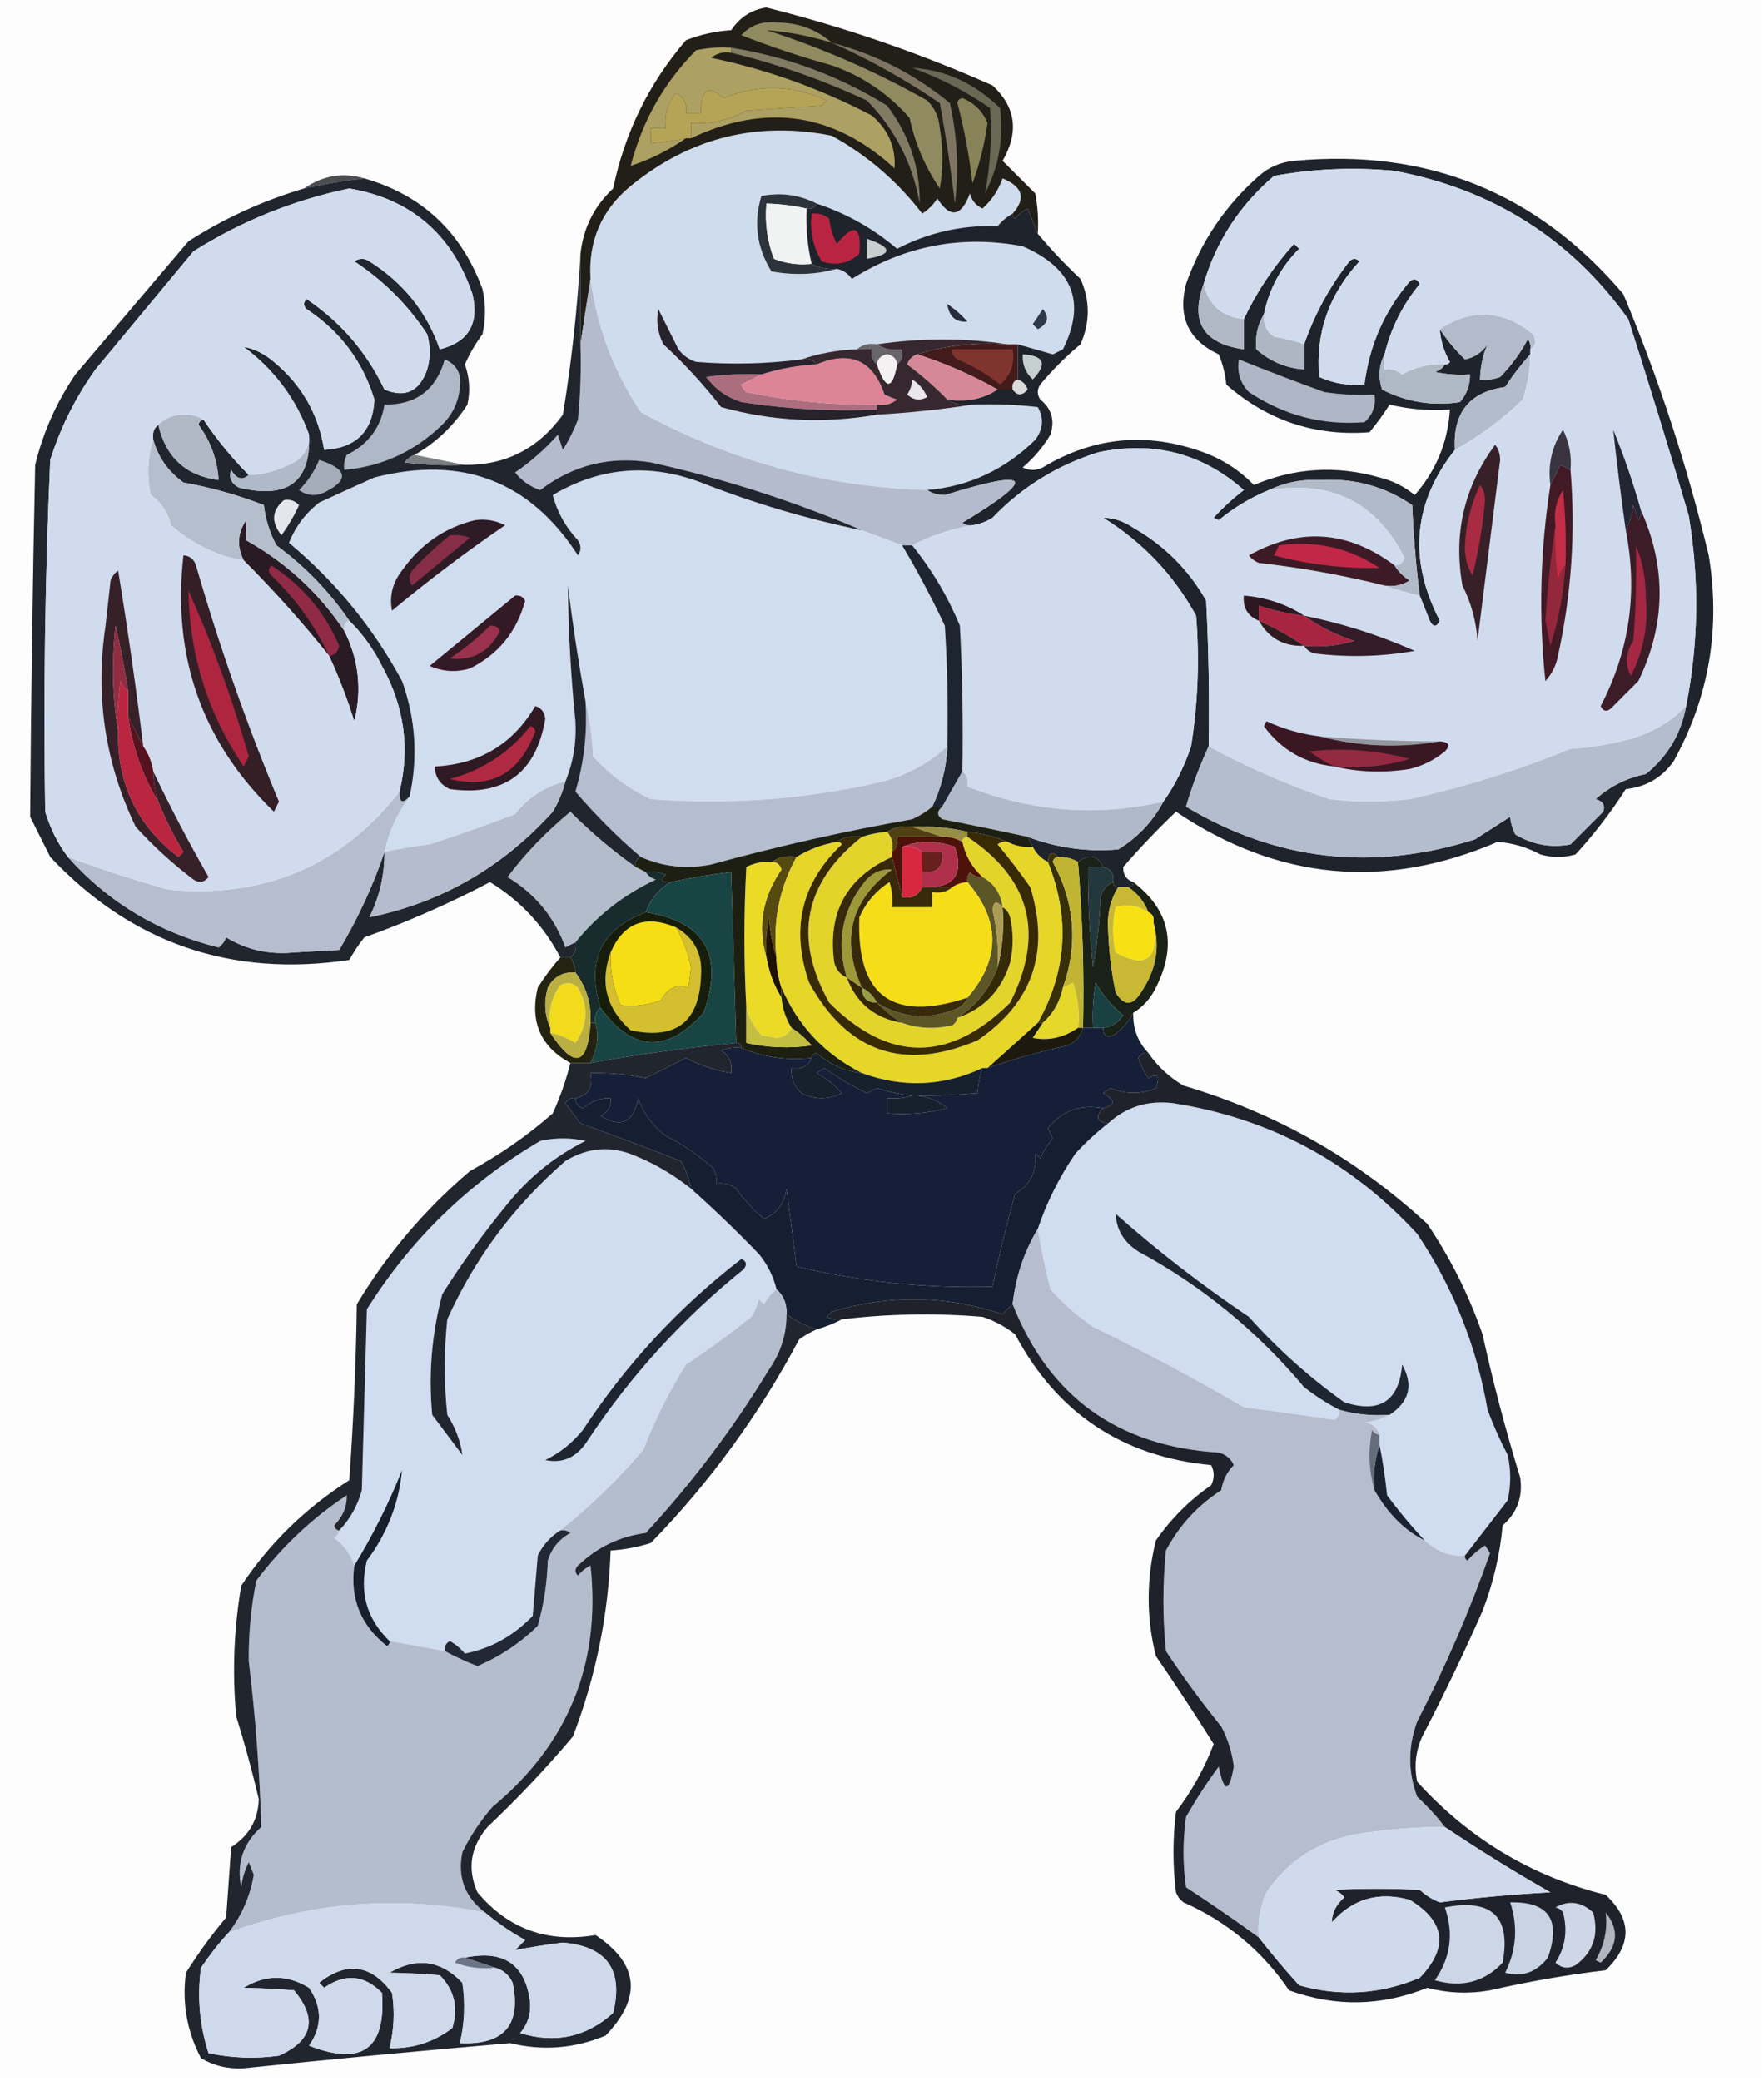 <?xml version="1.0" encoding="UTF-8"?>
<!DOCTYPE svg PUBLIC "-//W3C//DTD SVG 1.1//EN" "http://www.w3.org/Graphics/SVG/1.1/DTD/svg11.dtd">
<svg xmlns="http://www.w3.org/2000/svg" version="1.1" width="351px" height="414px" style="shape-rendering:geometricPrecision; text-rendering:geometricPrecision; image-rendering:optimizeQuality; fill-rule:evenodd; clip-rule:evenodd" xmlns:xlink="http://www.w3.org/1999/xlink">
<g><path style="opacity:1" fill="#fdfdfd" d="M -0.5,-0.5 C 116.5,-0.5 233.5,-0.5 350.5,-0.5C 350.5,137.5 350.5,275.5 350.5,413.5C 233.5,413.5 116.5,413.5 -0.5,413.5C -0.5,275.5 -0.5,137.5 -0.5,-0.5 Z"/></g>
<g><path style="opacity:1" fill="#cfdcee" d="M 201.5,42.5 C 200.373,43.122 199.373,43.955 198.5,45C 191.423,44.747 184.756,46.247 178.5,49.5C 173.76,45.463 168.426,42.463 162.5,40.5C 159.023,38.742 155.357,38.242 151.5,39C 149.901,44.271 150.568,49.271 153.5,54C 158.02,54.814 162.354,54.647 166.5,53.5C 167.735,53.721 168.735,54.388 169.5,55.5C 180.026,48.866 191.36,46.699 203.5,49C 213.502,53.365 216.168,60.198 211.5,69.5C 210.833,69.833 210.167,70.167 209.5,70.5C 207.149,69.827 204.816,69.16 202.5,68.5C 201.833,68.5 201.167,68.5 200.5,68.5C 191.962,67.212 183.295,67.212 174.5,68.5C 172.901,68.232 171.568,68.566 170.5,69.5C 166.613,69.646 162.946,70.313 159.5,71.5C 152.518,72.399 145.518,72.565 138.5,72C 137.069,71.535 135.903,70.701 135,69.5C 133.667,66.833 132.333,64.167 131,61.5C 130.516,63.913 130.85,66.246 132,68.5C 136.145,72.314 139.978,76.481 143.5,81C 153.671,83.825 164.004,84.325 174.5,82.5C 181.008,82.132 187.342,81.465 193.5,80.5C 197.846,80.334 202.179,80.501 206.5,81C 207.749,83.21 207.582,85.376 206,87.5C 199.942,93.453 192.775,96.786 184.5,97.5C 164.25,96.916 145.25,91.75 127.5,82C 122.112,73.953 118.779,65.12 117.5,55.5C 117.026,47.951 119.692,41.784 125.5,37C 137.295,27.385 150.628,24.051 165.5,27C 172.582,30.916 178.582,36.083 183.5,42.5C 184.719,41.737 185.719,40.737 186.5,39.5C 189.082,43.489 191.249,43.156 193,38.5C 193.368,39.91 194.201,40.91 195.5,41.5C 197.319,39.872 198.653,37.872 199.5,35.5C 203.526,37.156 204.193,39.49 201.5,42.5 Z"/></g>
<g><path style="opacity:1" fill="#4b4d51" d="M 72.5,35.5 C 68.462,35.958 64.462,36.624 60.5,37.5C 64.268,34.897 68.268,34.231 72.5,35.5 Z"/></g>
<g><path style="opacity:1" fill="#221f18" d="M 206.5,46.5 C 205.837,44.958 205.17,43.291 204.5,41.5C 203.522,41.977 202.689,42.643 202,43.5C 201.601,43.272 201.435,42.938 201.5,42.5C 204.193,39.49 203.526,37.156 199.5,35.5C 198.653,37.872 197.319,39.872 195.5,41.5C 194.201,40.91 193.368,39.91 193,38.5C 191.249,43.156 189.082,43.489 186.5,39.5C 185.719,40.737 184.719,41.737 183.5,42.5C 178.582,36.083 172.582,30.916 165.5,27C 150.628,24.051 137.295,27.385 125.5,37C 119.692,41.784 117.026,47.951 117.5,55.5C 116.833,59.833 116.167,64.167 115.5,68.5C 115.5,62.5 115.5,56.5 115.5,50.5C 116.06,45.38 118.227,41.046 122,37.5C 124.316,26.368 129.15,16.535 136.5,8C 139.377,6.873 142.377,6.206 145.5,6C 147.219,3.43 149.553,1.93 152.5,1.5C 167.975,5.38 182.975,10.547 197.5,17C 202.129,21.278 202.795,26.278 199.5,32C 201.645,34.145 203.812,36.312 206,38.5C 206.497,41.146 206.664,43.813 206.5,46.5 Z"/></g>
<g><path style="opacity:1" fill="#7d7561" d="M 165.5,8.5 C 174.205,10.769 182.039,14.769 189,20.5C 190.496,27.099 190.829,33.766 190,40.5C 189.219,33.761 188.219,27.094 187,20.5C 180.143,15.824 172.976,11.824 165.5,8.5 Z"/></g>
<g><path style="opacity:1" fill="#888358" d="M 190.5,20.5 C 190.56,19.957 190.893,19.624 191.5,19.5C 193.924,20.52 195.591,22.186 196.5,24.5C 195.925,28.622 194.925,32.622 193.5,36.5C 192.858,30.961 191.858,25.628 190.5,20.5 Z"/></g>
<g><path style="opacity:1" fill="#aca063" d="M 145.5,9.5 C 145.5,9.833 145.5,10.167 145.5,10.5C 144.022,10.238 142.689,10.571 141.5,11.5C 152.717,13.85 163.384,17.683 173.5,23C 176.764,25.804 178.264,29.304 178,33.5C 165.96,22.436 152.46,20.436 137.5,27.5C 137.5,26.5 137.5,25.5 137.5,24.5C 141.41,24.737 145.077,23.904 148.5,22C 153.5,21.667 158.5,21.333 163.5,21C 163.833,20.667 164.167,20.333 164.5,20C 157.788,16.878 150.954,16.711 144,19.5C 140.88,16.831 139.38,17.831 139.5,22.5C 138.5,22.5 137.5,22.5 136.5,22.5C 136.778,20.654 136.111,19.32 134.5,18.5C 132.829,20.51 132.162,22.843 132.5,25.5C 131.5,25.5 130.5,25.5 129.5,25.5C 129.5,26.5 129.5,27.5 129.5,28.5C 131.861,28.326 134.194,27.993 136.5,27.5C 133.027,29.903 129.36,31.736 125.5,33C 127.761,24.142 132.095,16.476 138.5,10C 140.81,9.503 143.143,9.337 145.5,9.5 Z"/></g>
<g><path style="opacity:1" fill="#b6a456" d="M 137.5,27.5 C 137.167,27.5 136.833,27.5 136.5,27.5C 134.194,27.993 131.861,28.326 129.5,28.5C 129.5,27.5 129.5,26.5 129.5,25.5C 130.5,25.5 131.5,25.5 132.5,25.5C 132.162,22.843 132.829,20.51 134.5,18.5C 136.111,19.32 136.778,20.654 136.5,22.5C 137.5,22.5 138.5,22.5 139.5,22.5C 139.38,17.831 140.88,16.831 144,19.5C 150.954,16.711 157.788,16.878 164.5,20C 164.167,20.333 163.833,20.667 163.5,21C 158.5,21.333 153.5,21.667 148.5,22C 145.077,23.904 141.41,24.737 137.5,24.5C 137.5,25.5 137.5,26.5 137.5,27.5 Z"/></g>
<g><path style="opacity:1" fill="#696854" d="M 181.5,13.5 C 188.06,13.883 193.894,16.549 199,21.5C 199.761,27.46 198.761,33.127 196,38.5C 197.062,32.92 197.395,27.254 197,21.5C 192.208,18.175 187.041,15.509 181.5,13.5 Z"/></g>
<g><path style="opacity:1" fill="#8f8a5f" d="M 165.5,8.5 C 161.227,7.18 156.893,6.346 152.5,6C 163.625,9.561 174.292,14.228 184.5,20C 186.004,21.491 186.837,23.324 187,25.5C 187.667,29.5 187.667,33.5 187,37.5C 184.102,33.279 182.102,28.612 181,23.5C 176.826,18.654 171.659,15.153 165.5,13C 159.392,11.307 153.392,9.307 147.5,7C 149.346,5.001 151.679,4.168 154.5,4.5C 158.771,4.481 162.438,5.815 165.5,8.5 Z"/></g>
<g><path style="opacity:1" fill="#817b64" d="M 145.5,10.5 C 145.5,10.167 145.5,9.833 145.5,9.5C 156.613,11.26 166.947,15.093 176.5,21C 180.901,26.779 183.068,33.279 183,40.5C 181.572,32.509 178.072,25.676 172.5,20C 163.784,15.929 154.784,12.762 145.5,10.5 Z"/></g>
<g><path style="opacity:1" fill="#2d333b" d="M 162.5,40.5 C 162.158,41.338 161.492,41.672 160.5,41.5C 157.873,40.908 155.206,40.575 152.5,40.5C 152.163,44.308 152.663,47.974 154,51.5C 156.381,52.435 158.881,52.768 161.5,52.5C 163.042,53.301 164.708,53.634 166.5,53.5C 162.354,54.647 158.02,54.814 153.5,54C 150.568,49.271 149.901,44.271 151.5,39C 155.357,38.242 159.023,38.742 162.5,40.5 Z"/></g>
<g><path style="opacity:1" fill="#f1f3f3" d="M 160.5,41.5 C 160.323,45.234 160.656,48.901 161.5,52.5C 158.881,52.768 156.381,52.435 154,51.5C 152.663,47.974 152.163,44.308 152.5,40.5C 155.206,40.575 157.873,40.908 160.5,41.5 Z"/></g>
<g><path style="opacity:1" fill="#262c39" d="M 188.5,60.5 C 189.962,61.458 191.295,62.624 192.5,64C 190.159,64.168 188.826,63.001 188.5,60.5 Z"/></g>
<g><path style="opacity:1" fill="#2f3947" d="M 207.5,61.5 C 208.867,63.093 208.534,64.426 206.5,65.5C 206.167,65.167 205.833,64.833 205.5,64.5C 206.193,63.482 206.859,62.482 207.5,61.5 Z"/></g>
<g><path style="opacity:1" fill="#68656b" d="M 170.5,69.5 C 171.568,68.566 172.901,68.232 174.5,68.5C 175.919,69.451 177.585,69.784 179.5,69.5C 179.737,70.791 179.404,71.791 178.5,72.5C 178.38,71.414 177.713,70.747 176.5,70.5C 175.287,70.747 174.62,71.414 174.5,72.5C 173.596,71.791 173.263,70.791 173.5,69.5C 172.5,69.5 171.5,69.5 170.5,69.5 Z"/></g>
<g><path style="opacity:1" fill="#431b1b" d="M 200.5,68.5 C 201.167,68.5 201.833,68.5 202.5,68.5C 202.5,70.833 202.5,73.167 202.5,75.5C 201.662,75.842 201.328,76.508 201.5,77.5C 200.5,77.5 199.5,77.5 198.5,77.5C 193.338,74.581 188.005,72.248 182.5,70.5C 188.268,68.703 194.268,68.036 200.5,68.5 Z"/></g>
<g><path style="opacity:1" fill="#7f352e" d="M 189.5,69.5 C 193.5,69.5 197.5,69.5 201.5,69.5C 201.967,72.379 201.134,74.713 199,76.5C 196.43,74.462 193.596,72.795 190.5,71.5C 189.702,71.043 189.369,70.376 189.5,69.5 Z"/></g>
<g><path style="opacity:1" fill="#ab6e7e" d="M 151.5,74.5 C 150.282,75.161 148.949,75.828 147.5,76.5C 147.709,77.086 148.043,77.586 148.5,78C 157.077,79.784 165.743,80.617 174.5,80.5C 174.5,80.833 174.5,81.167 174.5,81.5C 165.432,81.881 156.432,81.381 147.5,80C 144.638,79.07 142.305,77.403 140.5,75C 144.152,74.501 147.818,74.335 151.5,74.5 Z"/></g>
<g><path style="opacity:1" fill="#d68899" d="M 182.5,70.5 C 188.005,72.248 193.338,74.581 198.5,77.5C 195.663,79.402 192.329,80.069 188.5,79.5C 186.055,76.981 183.388,74.647 180.5,72.5C 180.855,71.478 181.522,70.811 182.5,70.5 Z"/></g>
<g><path style="opacity:1" fill="#dd8497" d="M 174.5,80.5 C 165.743,80.617 157.077,79.784 148.5,78C 148.043,77.586 147.709,77.086 147.5,76.5C 148.949,75.828 150.282,75.161 151.5,74.5C 155.071,73.358 158.738,72.691 162.5,72.5C 169.204,69.691 173.704,71.691 176,78.5C 176.92,78.93 177.753,79.263 178.5,79.5C 177.311,80.429 175.978,80.762 174.5,80.5 Z"/></g>
<g><path style="opacity:1" fill="#d9dad9" d="M 202.5,75.5 C 203.478,75.811 204.145,76.478 204.5,77.5C 203.386,78.776 202.386,78.776 201.5,77.5C 201.328,76.508 201.662,75.842 202.5,75.5 Z"/></g>
<g><path style="opacity:1" fill="#27222b" d="M 159.5,71.5 C 160.791,71.263 161.791,71.596 162.5,72.5C 158.738,72.691 155.071,73.358 151.5,74.5C 147.818,74.335 144.152,74.501 140.5,75C 142.305,77.403 144.638,79.07 147.5,80C 156.432,81.381 165.432,81.881 174.5,81.5C 174.5,81.833 174.5,82.167 174.5,82.5C 164.004,84.325 153.671,83.825 143.5,81C 139.978,76.481 136.145,72.314 132,68.5C 130.85,66.246 130.516,63.913 131,61.5C 132.333,64.167 133.667,66.833 135,69.5C 135.903,70.701 137.069,71.535 138.5,72C 145.518,72.565 152.518,72.399 159.5,71.5 Z"/></g>
<g><path style="opacity:1" fill="#1f232b" d="M 225.5,175.5 C 225.5,176.167 225.167,176.5 224.5,176.5C 223.833,176.5 223.167,176.5 222.5,176.5C 221.833,176.5 221.5,176.167 221.5,175.5C 221.715,173.821 221.048,172.821 219.5,172.5C 218.393,170.153 216.726,169.82 214.5,171.5C 213.292,170.766 211.959,170.433 210.5,170.5C 209.377,169.243 208.711,169.576 208.5,171.5C 207.167,170.833 206.167,169.833 205.5,168.5C 205.167,167.833 204.833,167.167 204.5,166.5C 210.315,168.697 216.315,169.53 222.5,169C 226.38,166.621 229.38,163.454 231.5,159.5C 233.847,156.139 235.681,152.472 237,148.5C 238.368,139.87 238.702,131.203 238,122.5C 233.549,114.382 227.383,107.882 219.5,103C 221.598,103.032 223.598,103.699 225.5,105C 231.667,108.5 236.5,113.333 240,119.5C 240.5,129.161 240.666,138.828 240.5,148.5C 238.698,152.408 237.198,156.408 236,160.5C 253.989,171.266 273.156,173.433 293.5,167C 295.833,165.5 298.167,164 300.5,162.5C 300.554,163.53 300.888,164.697 301.5,166C 304.932,168.072 308.598,168.738 312.5,168C 314.667,165.833 316.833,163.667 319,161.5C 319.456,160.256 318.956,159.423 317.5,159C 320.36,156.446 323.693,154.779 327.5,154C 331.841,150.485 334.507,145.985 335.5,140.5C 337.995,127.924 338.162,115.257 336,102.5C 332.155,89.454 328.155,76.454 324,63.5C 312.572,47.52 297.072,37.687 277.5,34C 269.452,33.225 261.452,33.558 253.5,35C 246.679,40.819 242.013,47.986 239.5,56.5C 236.773,64.035 239.44,68.368 247.5,69.5C 247.5,67.5 247.5,65.5 247.5,63.5C 250.066,58.05 253.399,53.05 257.5,48.5C 257.833,48.833 258.167,49.167 258.5,49.5C 254.87,53.131 252.536,57.465 251.5,62.5C 250.225,64.608 249.725,66.942 250,69.5C 252.703,71.902 255.87,73.235 259.5,73.5C 259.5,71.833 259.5,70.167 259.5,68.5C 261.584,62.499 264.584,56.999 268.5,52C 269.167,51.333 269.833,51.333 270.5,52C 264.407,58.618 261.74,66.285 262.5,75C 265.351,76.289 268.351,76.789 271.5,76.5C 272.454,68.759 275.454,61.926 280.5,56C 281.332,55.312 281.998,55.479 282.5,56.5C 279.101,60.631 276.768,65.298 275.5,70.5C 274.371,72.628 274.204,74.962 275,77.5C 279.888,80.007 285.054,80.84 290.5,80C 291.861,78.416 292.528,76.582 292.5,74.5C 290.143,74.663 287.81,74.497 285.5,74C 286.416,73.722 287.082,73.222 287.5,72.5C 287.938,72.565 288.272,72.399 288.5,72C 287.331,69.993 286.665,67.827 286.5,65.5C 287.898,67.631 289.565,69.631 291.5,71.5C 293.383,71.124 294.883,70.124 296,68.5C 295.068,70.582 294.568,72.915 294.5,75.5C 295.873,75.657 297.207,75.49 298.5,75C 300.7,72.766 302.533,70.266 304,67.5C 304.464,68.094 304.631,68.761 304.5,69.5C 304.5,69.833 304.5,70.167 304.5,70.5C 302.697,72.481 301.03,74.648 299.5,77C 292.368,77.978 289.034,82.145 289.5,89.5C 281.185,100.026 280.185,111.359 286.5,123.5C 285.833,124.833 285.167,124.833 284.5,123.5C 283.826,121.805 283.159,120.138 282.5,118.5C 281.752,112.548 281.252,106.548 281,100.5C 275.618,96.82 269.618,95.153 263,95.5C 259.195,95.304 255.695,95.97 252.5,97.5C 248.891,98.974 245.557,100.974 242.5,103.5C 242.167,103.333 241.833,103.167 241.5,103C 243.35,100.982 245.35,99.149 247.5,97.5C 239.213,90.177 229.547,87.677 218.5,90C 210.359,92.567 203.359,96.9 197.5,103C 196.255,103.791 194.922,104.291 193.5,104.5C 192.761,104.631 192.094,104.464 191.5,104C 206.526,94.946 205.36,93.113 188,98.5C 186.615,98.486 185.449,98.152 184.5,97.5C 192.775,96.786 199.942,93.453 206,87.5C 207.582,85.376 207.749,83.21 206.5,81C 202.179,80.501 197.846,80.334 193.5,80.5C 191.585,80.784 189.919,80.451 188.5,79.5C 192.329,80.069 195.663,79.402 198.5,77.5C 199.5,77.5 200.5,77.5 201.5,77.5C 202.386,78.776 203.386,78.776 204.5,77.5C 204.145,76.478 203.478,75.811 202.5,75.5C 202.5,73.167 202.5,70.833 202.5,68.5C 204.816,69.16 207.149,69.827 209.5,70.5C 210.167,70.167 210.833,69.833 211.5,69.5C 216.168,60.198 213.502,53.365 203.5,49C 191.36,46.699 180.026,48.866 169.5,55.5C 168.735,54.388 167.735,53.721 166.5,53.5C 164.708,53.634 163.042,53.301 161.5,52.5C 160.656,48.901 160.323,45.234 160.5,41.5C 161.492,41.672 162.158,41.338 162.5,40.5C 168.426,42.463 173.76,45.463 178.5,49.5C 184.756,46.247 191.423,44.747 198.5,45C 199.373,43.955 200.373,43.122 201.5,42.5C 201.435,42.938 201.601,43.272 202,43.5C 202.689,42.643 203.522,41.977 204.5,41.5C 205.17,43.291 205.837,44.958 206.5,46.5C 209.079,49.584 211.913,52.584 215,55.5C 216.923,59.805 216.923,64.138 215,68.5C 212.054,70.956 209.387,73.623 207,76.5C 206.333,77.5 206.333,78.5 207,79.5C 209.27,81.314 209.936,83.648 209,86.5C 207.542,88.96 205.709,91.127 203.5,93C 204.833,93.667 206.167,93.667 207.5,93C 217.607,86.895 228.274,85.895 239.5,90C 243.345,91.42 246.678,93.587 249.5,96.5C 257.588,93.057 265.922,92.557 274.5,95C 277.112,95.639 279.446,96.806 281.5,98.5C 285.762,93.641 288.095,87.975 288.5,81.5C 284.429,81.766 280.429,81.433 276.5,80.5C 275.289,82.422 273.956,84.255 272.5,86C 261.658,86.83 252.158,83.664 244,76.5C 243.808,74.423 243.308,72.423 242.5,70.5C 236.478,67.711 234.312,63.044 236,56.5C 238.964,48.072 243.797,40.905 250.5,35C 252.49,33.249 254.823,32.249 257.5,32C 284.051,29.509 305.884,38.343 323,58.5C 330.054,75.33 335.721,92.664 340,110.5C 342.393,125.057 340.06,138.724 333,151.5C 330.658,154.754 327.491,156.588 323.5,157C 320.55,161.618 317.216,165.952 313.5,170C 311.167,170.667 308.833,170.667 306.5,170C 303.845,168.559 301.012,167.726 298,167.5C 275.576,177.14 254.243,175.14 234,161.5C 230.29,165.042 226.79,168.708 223.5,172.5C 223.453,174.038 224.12,175.038 225.5,175.5 Z"/></g>
<g><path style="opacity:1" fill="#afb6c5" d="M 246.5,71.5 C 252.119,73.762 257.786,75.929 263.5,78C 266.817,78.498 270.15,78.665 273.5,78.5C 273.822,80.722 273.155,82.556 271.5,84C 263.156,84.664 255.489,82.664 248.5,78C 246.771,76.211 246.104,74.044 246.5,71.5 Z"/></g>
<g><path style="opacity:1" fill="#afb8c5" d="M 275.5,70.5 C 275.5,71.5 275.5,72.5 275.5,73.5C 276.822,73.33 277.989,73.663 279,74.5C 281.621,73.008 284.455,72.342 287.5,72.5C 287.082,73.222 286.416,73.722 285.5,74C 287.81,74.497 290.143,74.663 292.5,74.5C 292.528,76.582 291.861,78.416 290.5,80C 285.054,80.84 279.888,80.007 275,77.5C 274.204,74.962 274.371,72.628 275.5,70.5 Z"/></g>
<g><path style="opacity:1" fill="#c5cfd0" d="M 203.5,70.5 C 207.789,70.744 208.456,72.411 205.5,75.5C 204.05,74.15 203.383,72.484 203.5,70.5 Z"/></g>
<g><path style="opacity:1" fill="#adb6c2" d="M 251.5,62.5 C 251.297,64.39 251.963,65.89 253.5,67C 255.586,67.315 257.586,67.815 259.5,68.5C 259.5,70.167 259.5,71.833 259.5,73.5C 255.87,73.235 252.703,71.902 250,69.5C 249.725,66.942 250.225,64.608 251.5,62.5 Z"/></g>
<g><path style="opacity:1" fill="#b0b8c5" d="M 239.5,56.5 C 240.459,60.664 243.126,62.998 247.5,63.5C 247.5,65.5 247.5,67.5 247.5,69.5C 239.44,68.368 236.773,64.035 239.5,56.5 Z"/></g>
<g><path style="opacity:1" fill="#c8cecf" d="M 172.5,47.5 C 177.665,49.278 177.665,50.611 172.5,51.5C 172.5,50.167 172.5,48.833 172.5,47.5 Z"/></g>
<g><path style="opacity:1" fill="#b92443" d="M 161.5,42.5 C 162.822,42.33 163.989,42.663 165,43.5C 165.202,45.256 165.702,46.922 166.5,48.5C 169.974,44.318 171.474,44.985 171,50.5C 168.847,52.444 166.347,52.944 163.5,52C 161.773,49.096 161.107,45.93 161.5,42.5 Z"/></g>
<g><path style="opacity:1" fill="#37272f" d="M 200.5,68.5 C 194.268,68.036 188.268,68.703 182.5,70.5C 181.522,70.811 180.855,71.478 180.5,72.5C 183.388,74.647 186.055,76.981 188.5,79.5C 189.919,80.451 191.585,80.784 193.5,80.5C 187.342,81.465 181.008,82.132 174.5,82.5C 174.5,82.167 174.5,81.833 174.5,81.5C 174.5,81.167 174.5,80.833 174.5,80.5C 175.978,80.762 177.311,80.429 178.5,79.5C 177.753,79.263 176.92,78.93 176,78.5C 173.704,71.691 169.204,69.691 162.5,72.5C 161.791,71.596 160.791,71.263 159.5,71.5C 162.946,70.313 166.613,69.646 170.5,69.5C 171.5,69.5 172.5,69.5 173.5,69.5C 173.263,70.791 173.596,71.791 174.5,72.5C 176.217,77.598 177.55,77.598 178.5,72.5C 179.404,71.791 179.737,70.791 179.5,69.5C 177.585,69.784 175.919,69.451 174.5,68.5C 183.295,67.212 191.962,67.212 200.5,68.5 Z"/></g>
<g><path style="opacity:1" fill="#eae7ea" d="M 181.5,75.5 C 182.837,76.315 183.837,77.481 184.5,79C 183.056,79.781 181.723,79.614 180.5,78.5C 181.127,77.583 181.461,76.583 181.5,75.5 Z"/></g>
<g><path style="opacity:1" fill="#f3f1f1" d="M 178.5,72.5 C 177.55,77.598 176.217,77.598 174.5,72.5C 174.62,71.414 175.287,70.747 176.5,70.5C 177.713,70.747 178.38,71.414 178.5,72.5 Z"/></g>
<g><path style="opacity:1" fill="#b2bccc" d="M 304.5,70.5 C 304.453,73.568 303.953,76.568 303,79.5C 298.954,83.44 294.454,86.774 289.5,89.5C 289.034,82.145 292.368,77.978 299.5,77C 301.03,74.648 302.697,72.481 304.5,70.5 Z"/></g>
<g><path style="opacity:1" fill="#b3bbcc" d="M 117.5,55.5 C 118.779,65.12 122.112,73.953 127.5,82C 145.25,91.75 164.25,96.916 184.5,97.5C 185.449,98.152 186.615,98.486 188,98.5C 205.36,93.113 206.526,94.946 191.5,104C 192.094,104.464 192.761,104.631 193.5,104.5C 189.308,105.216 185.308,106.549 181.5,108.5C 180.833,108.5 180.167,108.5 179.5,108.5C 176.833,107.5 174.167,106.5 171.5,105.5C 158.041,99.737 144.041,95.237 129.5,92C 121.369,90.699 114.036,92.533 107.5,97.5C 105.483,96.826 103.817,95.659 102.5,94C 105.63,91.872 108.463,89.372 111,86.5C 111.333,87.5 111.667,88.5 112,89.5C 113.185,87.623 114.185,85.623 115,83.5C 115.499,78.511 115.666,73.511 115.5,68.5C 116.167,64.167 116.833,59.833 117.5,55.5 Z"/></g>
<g><path style="opacity:1" fill="#d0ddef" d="M 171.5,105.5 C 174.167,106.5 176.833,107.5 179.5,108.5C 182.578,113.653 185.411,118.986 188,124.5C 188.5,132.493 188.666,140.493 188.5,148.5C 184.295,152.358 179.295,154.858 173.5,156C 158.981,159.154 144.314,160.154 129.5,159C 125.104,156.938 121.27,154.105 118,150.5C 117.823,146.644 117.323,142.977 116.5,139.5C 115.119,131.879 113.952,124.212 113,116.5C 113.082,125.502 113.582,134.502 114.5,143.5C 114.719,147.752 114.053,151.752 112.5,155.5C 108.45,156.473 105.117,158.64 102.5,162C 96.922,164.122 91.255,166.122 85.5,168C 82.456,168.363 79.456,168.863 76.5,169.5C 77.378,165.415 79.045,161.748 81.5,158.5C 83.199,150.686 82.699,143.019 80,135.5C 74.284,124.916 66.784,115.749 57.5,108C 58.77,104.797 60.77,102.13 63.5,100C 67.193,98.286 70.859,96.619 74.5,95C 91.964,90.548 105.464,95.715 115,110.5C 115.667,109.5 115.667,108.5 115,107.5C 112.49,104.801 110.824,101.801 110,98.5C 119.399,92.944 129.232,92.111 139.5,96C 149.938,100.107 160.604,103.274 171.5,105.5 Z"/></g>
<g><path style="opacity:1" fill="#2d1b25" d="M 94.5,103.5 C 96.604,103.201 98.604,103.534 100.5,104.5C 92.731,109.802 85.231,115.469 78,121.5C 77.448,118.581 78.115,115.914 80,113.5C 83.689,108.28 88.522,104.947 94.5,103.5 Z"/></g>
<g><path style="opacity:1" fill="#862d48" d="M 89.5,106.5 C 90.873,106.343 92.207,106.51 93.5,107C 89.667,110.167 85.833,113.333 82,116.5C 81.333,115.5 81.333,114.5 82,113.5C 84.396,110.933 86.896,108.6 89.5,106.5 Z"/></g>
<g><path style="opacity:1" fill="#d0dcee" d="M 335.5,140.5 C 332.532,143.591 328.865,145.758 324.5,147C 320.584,148.102 316.584,148.769 312.5,149C 302.132,153.259 291.465,156.593 280.5,159C 275.167,159.667 269.833,159.667 264.5,159C 256.147,156.165 248.147,152.665 240.5,148.5C 240.666,138.828 240.5,129.161 240,119.5C 236.5,113.333 231.667,108.5 225.5,105C 223.598,103.699 221.598,103.032 219.5,103C 227.383,107.882 233.549,114.382 238,122.5C 238.702,131.203 238.368,139.87 237,148.5C 235.681,152.472 233.847,156.139 231.5,159.5C 218.237,162.523 205.237,161.523 192.5,156.5C 192.737,155.209 192.404,154.209 191.5,153.5C 191.666,143.828 191.5,134.161 191,124.5C 188.591,118.676 185.424,113.343 181.5,108.5C 185.308,106.549 189.308,105.216 193.5,104.5C 194.922,104.291 196.255,103.791 197.5,103C 203.359,96.9 210.359,92.567 218.5,90C 229.547,87.677 239.213,90.177 247.5,97.5C 245.35,99.149 243.35,100.982 241.5,103C 241.833,103.167 242.167,103.333 242.5,103.5C 245.557,100.974 248.891,98.974 252.5,97.5C 264.95,95.464 273.95,99.964 279.5,111C 279.164,112.03 278.497,112.53 277.5,112.5C 268.21,105.536 258.544,104.87 248.5,110.5C 249.025,111.192 249.692,111.692 250.5,112C 258.969,112.957 267.303,114.457 275.5,116.5C 277.715,117.268 280.048,117.935 282.5,118.5C 283.159,120.138 283.826,121.805 284.5,123.5C 285.167,124.833 285.833,124.833 286.5,123.5C 280.185,111.359 281.185,100.026 289.5,89.5C 294.454,86.774 298.954,83.44 303,79.5C 303.953,76.568 304.453,73.568 304.5,70.5C 304.5,70.167 304.5,69.833 304.5,69.5C 305.573,68.749 305.74,67.749 305,66.5C 299.086,61.656 292.919,61.323 286.5,65.5C 286.665,67.827 287.331,69.993 288.5,72C 288.272,72.399 287.938,72.565 287.5,72.5C 284.455,72.342 281.621,73.008 279,74.5C 277.989,73.663 276.822,73.33 275.5,73.5C 275.5,72.5 275.5,71.5 275.5,70.5C 276.768,65.298 279.101,60.631 282.5,56.5C 281.998,55.479 281.332,55.312 280.5,56C 275.454,61.926 272.454,68.759 271.5,76.5C 268.351,76.789 265.351,76.289 262.5,75C 261.74,66.285 264.407,58.618 270.5,52C 269.833,51.333 269.167,51.333 268.5,52C 264.584,56.999 261.584,62.499 259.5,68.5C 257.586,67.815 255.586,67.315 253.5,67C 251.963,65.89 251.297,64.39 251.5,62.5C 252.536,57.465 254.87,53.131 258.5,49.5C 258.167,49.167 257.833,48.833 257.5,48.5C 253.399,53.05 250.066,58.05 247.5,63.5C 243.126,62.998 240.459,60.664 239.5,56.5C 242.013,47.986 246.679,40.819 253.5,35C 261.452,33.558 269.452,33.225 277.5,34C 297.072,37.687 312.572,47.52 324,63.5C 328.155,76.454 332.155,89.454 336,102.5C 338.162,115.257 337.995,127.924 335.5,140.5 Z"/></g>
<g><path style="opacity:1" fill="#a92440" d="M 259.5,122.5 C 262.498,124.666 265.832,126.333 269.5,127.5C 266.232,128.487 262.898,128.82 259.5,128.5C 256.669,126.583 253.669,124.917 250.5,123.5C 250.5,122.5 250.5,121.5 250.5,120.5C 253.426,121.461 256.426,122.127 259.5,122.5 Z"/></g>
<g><path style="opacity:1" fill="#301b20" d="M 250.5,123.5 C 253.669,124.917 256.669,126.583 259.5,128.5C 255.453,128.645 252.453,126.978 250.5,123.5 Z"/></g>
<g><path style="opacity:1" fill="#2c1720" d="M 259.5,122.5 C 256.426,122.127 253.426,121.461 250.5,120.5C 250.5,121.5 250.5,122.5 250.5,123.5C 248.273,122.599 247.273,120.933 247.5,118.5C 251.915,118.861 255.915,120.194 259.5,122.5 Z"/></g>
<g><path style="opacity:1" fill="#3b1c27" d="M 326.5,101.5 C 331.631,112.878 331.464,124.211 326,135.5C 324.167,137.333 322.333,139.167 320.5,141C 319.668,141.688 319.002,141.521 318.5,140.5C 324.255,129.428 325.922,117.761 323.5,105.5C 324.302,104.048 324.802,102.382 325,100.5C 325.333,101.5 325.667,102.5 326,103.5C 326.464,102.906 326.631,102.239 326.5,101.5 Z"/></g>
<g><path style="opacity:1" fill="#372027" d="M 297.5,88.5 C 298.147,89.274 298.48,90.274 298.5,91.5C 296.999,103.52 295.499,115.52 294,127.5C 293.743,123.623 292.743,119.957 291,116.5C 289.164,106.187 291.331,96.854 297.5,88.5 Z"/></g>
<g><path style="opacity:1" fill="#3c1b27" d="M 277.5,112.5 C 278.23,113.712 279.23,114.712 280.5,115.5C 278.955,116.452 277.288,116.785 275.5,116.5C 267.303,114.457 258.969,112.957 250.5,112C 249.692,111.692 249.025,111.192 248.5,110.5C 258.544,104.87 268.21,105.536 277.5,112.5 Z"/></g>
<g><path style="opacity:1" fill="#c12746" d="M 254.5,108.5 C 261.799,107.489 268.466,108.989 274.5,113C 267.394,113.157 260.394,112.323 253.5,110.5C 253.863,109.817 254.196,109.15 254.5,108.5 Z"/></g>
<g><path style="opacity:1" fill="#a82b43" d="M 294.5,96.5 C 295.147,97.274 295.48,98.274 295.5,99.5C 295.059,104.599 294.226,109.599 293,114.5C 291.912,112.712 291.412,110.712 291.5,108.5C 291.687,104.276 292.687,100.276 294.5,96.5 Z"/></g>
<g><path style="opacity:1" fill="#b1bac9" d="M 282.5,118.5 C 280.048,117.935 277.715,117.268 275.5,116.5C 277.288,116.785 278.955,116.452 280.5,115.5C 279.23,114.712 278.23,113.712 277.5,112.5C 278.497,112.53 279.164,112.03 279.5,111C 273.95,99.964 264.95,95.464 252.5,97.5C 255.695,95.97 259.195,95.304 263,95.5C 269.618,95.153 275.618,96.82 281,100.5C 281.252,106.548 281.752,112.548 282.5,118.5 Z"/></g>
<g><path style="opacity:1" fill="#411a25" d="M 312.5,93.5 C 313.525,105.927 312.692,118.26 310,130.5C 309.64,132.421 308.806,134.088 307.5,135.5C 306.132,122.449 306.465,109.449 308.5,96.5C 309.161,95.282 309.828,93.949 310.5,92.5C 311.183,92.863 311.85,93.196 312.5,93.5 Z"/></g>
<g><path style="opacity:1" fill="#93273c" d="M 309.5,104.5 C 309.335,108.182 309.501,111.848 310,115.5C 310.232,114.263 310.732,113.263 311.5,112.5C 311.15,117.973 310.15,123.306 308.5,128.5C 308.167,126.833 307.833,125.167 307.5,123.5C 307.936,116.991 308.603,110.658 309.5,104.5 Z"/></g>
<g><path style="opacity:1" fill="#c42d46" d="M 311.5,112.5 C 310.732,113.263 310.232,114.263 310,115.5C 309.501,111.848 309.335,108.182 309.5,104.5C 309.148,101.927 309.648,99.594 311,97.5C 311.499,102.489 311.666,107.489 311.5,112.5 Z"/></g>
<g><path style="opacity:1" fill="#242533" d="M 326.5,101.5 C 326.631,102.239 326.464,102.906 326,103.5C 325.667,102.5 325.333,101.5 325,100.5C 324.802,102.382 324.302,104.048 323.5,105.5C 322.548,98.802 321.715,92.135 321,85.5C 323.126,90.712 324.96,96.046 326.5,101.5 Z"/></g>
<g><path style="opacity:1" fill="#393440" d="M 312.5,93.5 C 311.85,93.196 311.183,92.863 310.5,92.5C 309.828,93.949 309.161,95.282 308.5,96.5C 307.958,92.456 308.791,88.789 311,85.5C 312.252,88.013 312.752,90.68 312.5,93.5 Z"/></g>
<g><path style="opacity:1" fill="#b3bbca" d="M 304.5,69.5 C 304.631,68.761 304.464,68.094 304,67.5C 302.533,70.266 300.7,72.766 298.5,75C 297.207,75.49 295.873,75.657 294.5,75.5C 294.568,72.915 295.068,70.582 296,68.5C 294.883,70.124 293.383,71.124 291.5,71.5C 289.565,69.631 287.898,67.631 286.5,65.5C 292.919,61.323 299.086,61.656 305,66.5C 305.74,67.749 305.573,68.749 304.5,69.5 Z"/></g>
<g><path style="opacity:1" fill="#a42743" d="M 325.5,108.5 C 326.821,111.598 327.488,115.098 327.5,119C 328,124.519 327,129.685 324.5,134.5C 323.276,132.102 323.442,129.769 325,127.5C 325.5,121.175 325.666,114.842 325.5,108.5 Z"/></g>
<g><path style="opacity:1" fill="#1f2530" d="M 179.5,108.5 C 180.167,108.5 180.833,108.5 181.5,108.5C 185.424,113.343 188.591,118.676 191,124.5C 191.5,134.161 191.666,143.828 191.5,153.5C 190.167,155.833 188.833,158.167 187.5,160.5C 186.833,160.5 186.167,160.5 185.5,160.5C 187.316,156.716 188.316,152.716 188.5,148.5C 188.666,140.493 188.5,132.493 188,124.5C 185.411,118.986 182.578,113.653 179.5,108.5 Z"/></g>
<g><path style="opacity:1" fill="#331c28" d="M 259.5,122.5 C 267.097,124.033 274.431,126.366 281.5,129.5C 274.858,130.664 268.192,130.831 261.5,130C 260.584,129.722 259.918,129.222 259.5,128.5C 262.898,128.82 266.232,128.487 269.5,127.5C 265.832,126.333 262.498,124.666 259.5,122.5 Z"/></g>
<g><path style="opacity:1" fill="#93979e" d="M 262.5,146.5 C 270.483,147.166 278.483,147.499 286.5,147.5C 278.445,148.889 270.445,148.556 262.5,146.5 Z"/></g>
<g><path style="opacity:1" fill="#3a1723" d="M 262.5,146.5 C 270.445,148.556 278.445,148.889 286.5,147.5C 288.337,147.639 288.67,148.306 287.5,149.5C 285.446,151.194 283.112,152.361 280.5,153C 275.316,153.816 270.316,153.65 265.5,152.5C 259.642,151.905 254.976,149.238 251.5,144.5C 251.667,144.167 251.833,143.833 252,143.5C 255.334,145.042 258.834,146.042 262.5,146.5 Z"/></g>
<g><path style="opacity:1" fill="#b3bdcd" d="M 335.5,140.5 C 334.507,145.985 331.841,150.485 327.5,154C 323.693,154.779 320.36,156.446 317.5,159C 318.956,159.423 319.456,160.256 319,161.5C 316.833,163.667 314.667,165.833 312.5,168C 308.598,168.738 304.932,168.072 301.5,166C 300.888,164.697 300.554,163.53 300.5,162.5C 298.167,164 295.833,165.5 293.5,167C 273.156,173.433 253.989,171.266 236,160.5C 237.198,156.408 238.698,152.408 240.5,148.5C 248.147,152.665 256.147,156.165 264.5,159C 269.833,159.667 275.167,159.667 280.5,159C 291.465,156.593 302.132,153.259 312.5,149C 316.584,148.769 320.584,148.102 324.5,147C 328.865,145.758 332.532,143.591 335.5,140.5 Z"/></g>
<g><path style="opacity:1" fill="#932940" d="M 265.5,152.5 C 263.811,151.696 262.145,150.696 260.5,149.5C 267.216,148.737 273.882,149.237 280.5,151C 275.691,152.442 270.691,152.942 265.5,152.5 Z"/></g>
<g><path style="opacity:1" fill="#b5bdd0" d="M 116.5,139.5 C 117.323,142.977 117.823,146.644 118,150.5C 121.27,154.105 125.104,156.938 129.5,159C 144.314,160.154 158.981,159.154 173.5,156C 179.295,154.858 184.295,152.358 188.5,148.5C 188.316,152.716 187.316,156.716 185.5,160.5C 184.317,161.504 182.984,162.338 181.5,163C 168.055,165.361 154.721,168.361 141.5,172C 136.61,172.966 131.943,172.466 127.5,170.5C 122.881,166.548 118.548,162.215 114.5,157.5C 116.233,151.641 116.9,145.641 116.5,139.5 Z"/></g>
<g><path style="opacity:1" fill="#4f4113" d="M 176.5,165.5 C 177.919,164.549 179.585,164.216 181.5,164.5C 183.5,165.167 185.5,165.833 187.5,166.5C 184.5,166.5 181.5,166.5 178.5,166.5C 178.737,167.791 178.404,168.791 177.5,169.5C 177.768,167.901 177.434,166.568 176.5,165.5 Z"/></g>
<g><path style="opacity:1" fill="#afb9ca" d="M 191.5,153.5 C 192.404,154.209 192.737,155.209 192.5,156.5C 205.237,161.523 218.237,162.523 231.5,159.5C 229.38,163.454 226.38,166.621 222.5,169C 216.315,169.53 210.315,168.697 204.5,166.5C 198.889,165.278 193.223,164.111 187.5,163C 186.402,162.23 186.402,161.397 187.5,160.5C 188.833,158.167 190.167,155.833 191.5,153.5 Z"/></g>
<g><path style="opacity:1" fill="#b3bccb" d="M 126.5,172.5 C 127.167,172.833 127.833,173.167 128.5,173.5C 128.918,174.222 129.584,174.722 130.5,175C 124.121,178 118.788,182.166 114.5,187.5C 113.85,187.804 113.183,188.137 112.5,188.5C 110.315,182.481 106.482,177.815 101,174.5C 104.449,169.875 108.616,165.542 113.5,161.5C 117.559,165.565 121.893,169.232 126.5,172.5 Z"/></g>
<g><path style="opacity:1" fill="#574a11" d="M 153.5,171.5 C 154.919,170.549 156.585,170.216 158.5,170.5C 155.083,176.694 153.749,183.361 154.5,190.5C 153.683,188.031 153.183,185.365 153,182.5C 152.503,185.146 152.336,187.813 152.5,190.5C 150.709,184.317 151.709,178.484 155.5,173C 155.164,171.97 154.497,171.47 153.5,171.5 Z"/></g>
<g><path style="opacity:1" fill="#20252e" d="M 72.5,35.5 C 83.961,38.789 91.794,46.123 96,57.5C 96.667,60.5 96.667,63.5 96,66.5C 94.596,68.394 93.43,70.394 92.5,72.5C 93.44,75.132 93.607,77.798 93,80.5C 90.289,84.712 86.789,88.046 82.5,90.5C 81.711,90.783 81.044,91.283 80.5,92C 84.486,92.499 88.486,92.665 92.5,92.5C 100.63,92.577 107.13,89.244 112,82.5C 113.762,71.789 114.929,61.122 115.5,50.5C 115.5,56.5 115.5,62.5 115.5,68.5C 115.666,73.511 115.499,78.511 115,83.5C 114.185,85.623 113.185,87.623 112,89.5C 111.667,88.5 111.333,87.5 111,86.5C 108.463,89.372 105.63,91.872 102.5,94C 103.817,95.659 105.483,96.826 107.5,97.5C 114.036,92.533 121.369,90.699 129.5,92C 144.041,95.237 158.041,99.737 171.5,105.5C 160.604,103.274 149.938,100.107 139.5,96C 129.232,92.111 119.399,92.944 110,98.5C 110.824,101.801 112.49,104.801 115,107.5C 115.667,108.5 115.667,109.5 115,110.5C 105.464,95.715 91.964,90.548 74.5,95C 70.859,96.619 67.193,98.286 63.5,100C 60.77,102.13 58.77,104.797 57.5,108C 66.784,115.749 74.284,124.916 80,135.5C 82.699,143.019 83.199,150.686 81.5,158.5C 80.076,160.031 79.409,159.698 79.5,157.5C 81.596,148.826 80.429,140.493 76,132.5C 74.302,129.079 72.135,126.079 69.5,123.5C 65.542,117.708 60.709,112.708 55,108.5C 53.659,105.978 52.826,103.311 52.5,100.5C 47.362,98.497 42.029,96.997 36.5,96C 33.477,93.823 31.477,90.989 30.5,87.5C 30.263,86.209 30.596,85.209 31.5,84.5C 32.995,90.998 36.995,94.665 43.5,95.5C 43.233,91.426 41.9,87.759 39.5,84.5C 39.624,83.893 39.957,83.56 40.5,83.5C 43.182,87.507 46.182,91.173 49.5,94.5C 48.207,95.645 47.041,95.311 46,93.5C 45.493,94.996 45.993,96.163 47.5,97C 57.235,99.382 61.902,95.882 61.5,86.5C 58.98,79.458 54.647,73.625 48.5,69C 50.631,69.398 52.631,70.398 54.5,72C 60.047,76.597 63.38,82.43 64.5,89.5C 70.851,89.149 74.184,85.816 74.5,79.5C 72.196,71.908 67.696,65.908 61,61.5C 60.333,60.833 60.333,60.167 61,59.5C 67.792,64.073 72.959,70.073 76.5,77.5C 80.647,79.221 83.481,77.887 85,73.5C 85.667,71.167 85.667,68.833 85,66.5C 81.167,60.667 76.333,55.833 70.5,52C 71.5,51.333 72.5,51.333 73.5,52C 80.282,56.267 84.949,62.101 87.5,69.5C 93.218,68.079 95.385,64.412 94,58.5C 89.926,46.585 81.76,39.585 69.5,37.5C 58.383,39.815 48.049,43.981 38.5,50C 32,57.833 25.5,65.667 19,73.5C 15.047,79.027 12.047,85.027 10,91.5C 8.963,114.828 8.63,138.161 9,161.5C 9.986,164.806 11.486,167.806 13.5,170.5C 21.57,179.542 31.57,185.542 43.5,188.5C 44.192,187.975 44.692,187.308 45,186.5C 49.108,188.988 53.608,189.988 58.5,189.5C 61.5,189.333 64.5,189.167 67.5,189C 71.269,182.643 74.269,176.143 76.5,169.5C 76.536,174.062 75.536,178.396 73.5,182.5C 87.786,179.594 99.953,172.594 110,161.5C 111.122,159.593 111.955,157.593 112.5,155.5C 114.053,151.752 114.719,147.752 114.5,143.5C 113.582,134.502 113.082,125.502 113,116.5C 113.952,124.212 115.119,131.879 116.5,139.5C 116.9,145.641 116.233,151.641 114.5,157.5C 118.548,162.215 122.881,166.548 127.5,170.5C 126.662,170.842 126.328,171.508 126.5,172.5C 121.893,169.232 117.559,165.565 113.5,161.5C 108.616,165.542 104.449,169.875 101,174.5C 106.482,177.815 110.315,182.481 112.5,188.5C 113.183,188.137 113.85,187.804 114.5,187.5C 114.737,188.791 114.404,189.791 113.5,190.5C 112.833,190.5 112.167,190.5 111.5,190.5C 108.209,184.209 103.542,179.209 97.5,175.5C 89.456,179.74 81.122,183.407 72.5,186.5C 71.376,187.914 70.376,189.414 69.5,191C 45.984,194.496 26.151,187.663 10,170.5C 8.667,167.833 7.333,165.167 6,162.5C 6.166,139.177 6.5,115.843 7,92.5C 8.58,86.008 11.246,80.008 15,74.5C 22.5,65.667 30,56.833 37.5,48C 44.65,43.426 52.317,39.926 60.5,37.5C 64.462,36.624 68.462,35.958 72.5,35.5 Z"/></g>
<g><path style="opacity:1" fill="#b5bdcf" d="M 79.5,157.5 C 79.409,159.698 80.076,160.031 81.5,158.5C 79.045,161.748 77.378,165.415 76.5,169.5C 74.269,176.143 71.269,182.643 67.5,189C 64.5,189.167 61.5,189.333 58.5,189.5C 53.608,189.988 49.108,188.988 45,186.5C 44.692,187.308 44.192,187.975 43.5,188.5C 31.57,185.542 21.57,179.542 13.5,170.5C 20.052,172.939 26.719,175.105 33.5,177C 52.611,178.788 67.945,172.288 79.5,157.5 Z"/></g>
<g><path style="opacity:1" fill="#b4bccd" d="M 112.5,155.5 C 111.955,157.593 111.122,159.593 110,161.5C 99.953,172.594 87.786,179.594 73.5,182.5C 75.536,178.396 76.536,174.062 76.5,169.5C 79.456,168.863 82.456,168.363 85.5,168C 91.255,166.122 96.922,164.122 102.5,162C 105.117,158.64 108.45,156.473 112.5,155.5 Z"/></g>
<g><path style="opacity:1" fill="#2f1923" d="M 106.5,140.5 C 107.649,140.791 108.316,141.624 108.5,143C 106.683,153.819 100.35,158.485 89.5,157C 87.561,156.092 86.561,154.592 86.5,152.5C 95.393,152.059 102.06,148.059 106.5,140.5 Z"/></g>
<g><path style="opacity:1" fill="#b02942" d="M 105.5,144.5 C 106.043,144.56 106.376,144.893 106.5,145.5C 103.433,153.875 97.766,157.041 89.5,155C 96.03,153.241 101.364,149.741 105.5,144.5 Z"/></g>
<g><path style="opacity:1" fill="#341a25" d="M 102.5,118.5 C 103.376,118.369 104.043,118.702 104.5,119.5C 102.834,125.684 99.167,130.184 93.5,133C 90.773,133.818 88.106,133.652 85.5,132.5C 91.186,127.81 96.853,123.143 102.5,118.5 Z"/></g>
<g><path style="opacity:1" fill="#9a314d" d="M 97.5,124.5 C 98.376,124.369 99.043,124.702 99.5,125.5C 97.386,129.694 94.053,131.528 89.5,131C 92.42,129.054 95.087,126.887 97.5,124.5 Z"/></g>
<g><path style="opacity:1" fill="#281b24" d="M 68.5,125.5 C 71.385,131.237 72.052,137.237 70.5,143.5C 69.104,139.045 67.437,134.712 65.5,130.5C 60.204,123.869 54.537,117.535 48.5,111.5C 47.089,108.676 47.255,106.01 49,103.5C 49,104.833 49,106.167 49,107.5C 56.977,111.98 63.477,117.98 68.5,125.5 Z"/></g>
<g><path style="opacity:1" fill="#902a45" d="M 65.5,130.5 C 62.686,124.506 58.852,119.173 54,114.5C 53.333,113.833 53.333,113.167 54,112.5C 60.163,116.491 64.663,121.825 67.5,128.5C 67.253,129.713 66.586,130.38 65.5,130.5 Z"/></g>
<g><path style="opacity:1" fill="#b5becc" d="M 30.5,87.5 C 31.477,90.989 33.477,93.823 36.5,96C 42.029,96.997 47.362,98.497 52.5,100.5C 52.826,103.311 53.659,105.978 55,108.5C 60.709,112.708 65.542,117.708 69.5,123.5C 68.662,123.842 68.328,124.508 68.5,125.5C 63.477,117.98 56.977,111.98 49,107.5C 49,106.167 49,104.833 49,103.5C 47.255,106.01 47.089,108.676 48.5,111.5C 43.343,110.68 38.509,108.346 34,104.5C 33.448,101.953 32.114,99.953 30,98.5C 29.19,94.642 29.357,90.976 30.5,87.5 Z"/></g>
<g><path style="opacity:1" fill="#e4e6ec" d="M 56.5,99.5 C 57.675,99.281 58.675,99.614 59.5,100.5C 58.533,102.63 57.366,104.63 56,106.5C 53.898,103.874 54.065,101.541 56.5,99.5 Z"/></g>
<g><path style="opacity:1" fill="#a5acba" d="M 63.5,91.5 C 69.221,93.348 69.555,95.515 64.5,98C 62.741,98.797 61.075,98.631 59.5,97.5C 61.252,95.754 62.585,93.754 63.5,91.5 Z"/></g>
<g><path style="opacity:1" fill="#afb9c7" d="M 61.5,86.5 C 61.902,95.882 57.235,99.382 47.5,97C 45.993,96.163 45.493,94.996 46,93.5C 47.041,95.311 48.207,95.645 49.5,94.5C 52.395,94.453 55.395,93.619 58.5,92C 60.607,90.737 61.607,88.903 61.5,86.5 Z"/></g>
<g><path style="opacity:1" fill="#7d7f82" d="M 82.5,90.5 C 85.833,91.167 89.167,91.833 92.5,92.5C 88.486,92.665 84.486,92.499 80.5,92C 81.044,91.283 81.711,90.783 82.5,90.5 Z"/></g>
<g><path style="opacity:1" fill="#b1b9c7" d="M 40.5,83.5 C 39.957,83.56 39.624,83.893 39.5,84.5C 41.9,87.759 43.233,91.426 43.5,95.5C 36.995,94.665 32.995,90.998 31.5,84.5C 32.946,83.06 34.779,82.393 37,82.5C 38.385,82.514 39.551,82.848 40.5,83.5 Z"/></g>
<g><path style="opacity:1" fill="#afb8c6" d="M 88.5,71.5 C 90.876,72.512 91.876,74.345 91.5,77C 91.269,79.909 90.103,82.409 88,84.5C 82.539,89.815 76.039,92.815 68.5,93.5C 68.35,92.448 68.517,91.448 69,90.5C 73.258,88.418 75.758,85.085 76.5,80.5C 82.764,80.575 86.764,77.575 88.5,71.5 Z"/></g>
<g><path style="opacity:1" fill="#d0dcee" d="M 61.5,86.5 C 61.607,88.903 60.607,90.737 58.5,92C 55.395,93.619 52.395,94.453 49.5,94.5C 46.182,91.173 43.182,87.507 40.5,83.5C 39.551,82.848 38.385,82.514 37,82.5C 34.779,82.393 32.946,83.06 31.5,84.5C 30.596,85.209 30.263,86.209 30.5,87.5C 29.357,90.976 29.19,94.642 30,98.5C 32.114,99.953 33.448,101.953 34,104.5C 38.509,108.346 43.343,110.68 48.5,111.5C 54.537,117.535 60.204,123.869 65.5,130.5C 67.437,134.712 69.104,139.045 70.5,143.5C 72.052,137.237 71.385,131.237 68.5,125.5C 68.328,124.508 68.662,123.842 69.5,123.5C 72.135,126.079 74.302,129.079 76,132.5C 80.429,140.493 81.596,148.826 79.5,157.5C 67.945,172.288 52.611,178.788 33.5,177C 26.719,175.105 20.052,172.939 13.5,170.5C 11.486,167.806 9.986,164.806 9,161.5C 8.63,138.161 8.963,114.828 10,91.5C 12.047,85.027 15.047,79.027 19,73.5C 25.5,65.667 32,57.833 38.5,50C 48.049,43.981 58.383,39.815 69.5,37.5C 81.76,39.585 89.926,46.585 94,58.5C 95.385,64.412 93.218,68.079 87.5,69.5C 84.949,62.101 80.282,56.267 73.5,52C 72.5,51.333 71.5,51.333 70.5,52C 76.333,55.833 81.167,60.667 85,66.5C 85.667,68.833 85.667,71.167 85,73.5C 83.481,77.887 80.647,79.221 76.5,77.5C 72.959,70.073 67.792,64.073 61,59.5C 60.333,60.167 60.333,60.833 61,61.5C 67.696,65.908 72.196,71.908 74.5,79.5C 74.184,85.816 70.851,89.149 64.5,89.5C 63.38,82.43 60.047,76.597 54.5,72C 52.631,70.398 50.631,69.398 48.5,69C 54.647,73.625 58.98,79.458 61.5,86.5 Z"/></g>
<g><path style="opacity:1" fill="#362129" d="M 28.5,148.5 C 27.5,146.5 26.5,144.5 25.5,142.5C 25.5,140.833 25.5,139.167 25.5,137.5C 24.83,133.149 23.996,128.816 23,124.5C 22.179,131.679 22.345,138.679 23.5,145.5C 23.307,155.957 27.307,164.29 35.5,170.5C 35.833,170.167 36.167,169.833 36.5,169.5C 34.535,166.264 32.868,162.93 31.5,159.5C 30.851,157.565 30.517,155.565 30.5,153.5C 33.867,160.565 37.534,167.565 41.5,174.5C 40.635,175.583 39.635,175.749 38.5,175C 34.367,171.869 30.534,168.369 27,164.5C 20.905,151.821 18.905,138.488 21,124.5C 21.333,121.5 21.667,118.5 22,115.5C 22.308,114.692 22.808,114.025 23.5,113.5C 25.413,125.136 27.079,136.802 28.5,148.5 Z"/></g>
<g><path style="opacity:1" fill="#56131f" d="M 25.5,142.5 C 26.5,144.5 27.5,146.5 28.5,148.5C 29.538,149.93 30.204,151.597 30.5,153.5C 30.517,155.565 30.851,157.565 31.5,159.5C 28.346,154.378 26.346,148.711 25.5,142.5 Z"/></g>
<g><path style="opacity:1" fill="#ba253f" d="M 25.5,137.5 C 25.5,139.167 25.5,140.833 25.5,142.5C 26.346,148.711 28.346,154.378 31.5,159.5C 32.868,162.93 34.535,166.264 36.5,169.5C 36.167,169.833 35.833,170.167 35.5,170.5C 27.307,164.29 23.307,155.957 23.5,145.5C 23.335,142.15 23.502,138.817 24,135.5C 24.278,136.416 24.778,137.082 25.5,137.5 Z"/></g>
<g><path style="opacity:1" fill="#341f27" d="M 36.5,110.5 C 37.75,110.577 38.583,111.244 39,112.5C 43.607,128.489 49.107,144.156 55.5,159.5C 55.167,160.167 54.833,160.833 54.5,161.5C 40.206,147.627 34.206,130.627 36.5,110.5 Z"/></g>
<g><path style="opacity:1" fill="#ae2540" d="M 37.5,117.5 C 42.237,128.039 46.237,139.039 49.5,150.5C 49.167,151.167 48.833,151.833 48.5,152.5C 41.364,141.991 37.697,130.324 37.5,117.5 Z"/></g>
<g><path style="opacity:1" fill="#912d43" d="M 25.5,137.5 C 24.778,137.082 24.278,136.416 24,135.5C 23.502,138.817 23.335,142.15 23.5,145.5C 22.345,138.679 22.179,131.679 23,124.5C 23.996,128.816 24.83,133.149 25.5,137.5 Z"/></g>
<g><path style="opacity:1" fill="#373008" d="M 210.5,170.5 C 209.957,170.56 209.624,170.893 209.5,171.5C 213.867,179.573 214.534,187.907 211.5,196.5C 210.921,199.331 209.588,201.664 207.5,203.5C 207.167,203.5 206.833,203.5 206.5,203.5C 212.284,193.188 212.951,182.521 208.5,171.5C 208.711,169.576 209.377,169.243 210.5,170.5 Z"/></g>
<g><path style="opacity:1" fill="#182c2d" d="M 128.5,173.5 C 129.873,173.343 131.207,173.51 132.5,174C 131.288,175.107 131.621,175.607 133.5,175.5C 131.117,176.885 129.45,178.885 128.5,181.5C 119.593,184.841 116.593,191.174 119.5,200.5C 118.596,201.209 118.263,202.209 118.5,203.5C 118.167,203.5 117.833,203.5 117.5,203.5C 117.693,199.752 116.693,196.418 114.5,193.5C 114.443,192.391 114.11,191.391 113.5,190.5C 114.404,189.791 114.737,188.791 114.5,187.5C 118.788,182.166 124.121,178 130.5,175C 129.584,174.722 128.918,174.222 128.5,173.5 Z"/></g>
<g><path style="opacity:1" fill="#161e0b" d="M 128.5,181.5 C 140.274,183.365 144.107,190.031 140,201.5C 132.702,209.648 125.868,209.315 119.5,200.5C 116.593,191.174 119.593,184.841 128.5,181.5 Z"/></g>
<g><path style="opacity:1" fill="#1e1200" d="M 154.5,190.5 C 154.517,192.565 154.85,194.565 155.5,196.5C 155.5,197.167 155.5,197.833 155.5,198.5C 154.007,196.098 153.007,193.431 152.5,190.5C 152.336,187.813 152.503,185.146 153,182.5C 153.183,185.365 153.683,188.031 154.5,190.5 Z"/></g>
<g><path style="opacity:1" fill="#22383c" d="M 219.5,172.5 C 221.048,172.821 221.715,173.821 221.5,175.5C 220.21,176.058 219.377,177.058 219,178.5C 218.828,183.202 218.328,187.868 217.5,192.5C 216.803,186.021 216.469,179.354 216.5,172.5C 217.5,172.5 218.5,172.5 219.5,172.5 Z"/></g>
<g><path style="opacity:1" fill="#e6d628" d="M 166.5,167.5 C 166.938,167.435 167.272,167.601 167.5,168C 159.45,175.664 157.283,184.831 161,195.5C 168.647,209.401 179.814,213.234 194.5,207C 205.491,199.5 208.991,189.333 205,176.5C 202.955,173.577 200.788,170.743 198.5,168C 199.094,167.536 199.761,167.369 200.5,167.5C 202.042,168.301 203.708,168.634 205.5,168.5C 206.167,169.833 207.167,170.833 208.5,171.5C 212.951,182.521 212.284,193.188 206.5,203.5C 203.208,206.49 199.874,209.49 196.5,212.5C 196.167,212.5 195.833,212.5 195.5,212.5C 187.687,216.149 179.687,216.483 171.5,213.5C 164.083,209.751 158.75,204.085 155.5,196.5C 154.85,194.565 154.517,192.565 154.5,190.5C 153.749,183.361 155.083,176.694 158.5,170.5C 160.902,169.007 163.569,168.007 166.5,167.5 Z"/></g>
<g><path style="opacity:1" fill="#184544" d="M 146.5,207.5 C 136.77,208.424 127.104,209.758 117.5,211.5C 118.875,208.763 119.209,206.096 118.5,203.5C 118.263,202.209 118.596,201.209 119.5,200.5C 125.868,209.315 132.702,209.648 140,201.5C 144.107,190.031 140.274,183.365 128.5,181.5C 129.45,178.885 131.117,176.885 133.5,175.5C 137.454,174.619 141.454,173.952 145.5,173.5C 145.833,184.833 146.167,196.167 146.5,207.5 Z"/></g>
<g><path style="opacity:1" fill="#f6de16" d="M 134.5,184.5 C 135.933,186.958 136.933,189.625 137.5,192.5C 137.333,193.833 137.167,195.167 137,196.5C 134.709,195.689 132.875,196.523 131.5,199C 128.874,199.995 126.207,200.328 123.5,200C 122.029,196.679 121.363,193.179 121.5,189.5C 124.05,183.615 128.384,181.948 134.5,184.5 Z"/></g>
<g><path style="opacity:1" fill="#ebdb26" d="M 153.5,171.5 C 154.497,171.47 155.164,171.97 155.5,173C 151.709,178.484 150.709,184.317 152.5,190.5C 153.007,193.431 154.007,196.098 155.5,198.5C 155.704,200.685 156.37,202.685 157.5,204.5C 157.03,205.693 156.03,206.36 154.5,206.5C 153.5,206.333 152.5,206.167 151.5,206C 150.047,204.351 149.047,202.518 148.5,200.5C 147.996,191.135 147.996,181.801 148.5,172.5C 150.071,171.691 151.738,171.357 153.5,171.5 Z"/></g>
<g><path style="opacity:1" fill="#1a2116" d="M 219.5,172.5 C 218.5,172.5 217.5,172.5 216.5,172.5C 216.469,179.354 216.803,186.021 217.5,192.5C 218.328,187.868 218.828,183.202 219,178.5C 219.377,177.058 220.21,176.058 221.5,175.5C 221.5,176.167 221.833,176.5 222.5,176.5C 220.945,179.019 220.278,181.852 220.5,185C 220.644,189.21 221.144,193.376 222,197.5C 223.667,200.167 225.333,200.167 227,197.5C 230.053,193.046 230.886,188.379 229.5,183.5C 229.672,182.508 229.338,181.842 228.5,181.5C 227.7,179.427 226.367,177.76 224.5,176.5C 225.167,176.5 225.5,176.167 225.5,175.5C 232.766,181.048 234.266,188.048 230,196.5C 228.941,198.659 227.441,200.326 225.5,201.5C 224.619,203.304 223.286,204.804 221.5,206C 220.184,206.528 219.517,206.028 219.5,204.5C 221.196,204.315 222.529,203.481 223.5,202C 221.217,200.135 219.384,197.968 218,195.5C 217.502,198.482 217.335,201.482 217.5,204.5C 216.833,204.5 216.167,204.5 215.5,204.5C 215.74,193.469 215.407,182.469 214.5,171.5C 216.726,169.82 218.393,170.153 219.5,172.5 Z"/></g>
<g><path style="opacity:1" fill="#c8b833" d="M 222.5,176.5 C 223.167,176.5 223.833,176.5 224.5,176.5C 226.367,177.76 227.7,179.427 228.5,181.5C 226.355,180.152 224.188,179.818 222,180.5C 221.333,183.5 221.333,186.5 222,189.5C 228.155,192.807 230.655,190.807 229.5,183.5C 230.886,188.379 230.053,193.046 227,197.5C 225.333,200.167 223.667,200.167 222,197.5C 221.144,193.376 220.644,189.21 220.5,185C 220.278,181.852 220.945,179.019 222.5,176.5 Z"/></g>
<g><path style="opacity:1" fill="#f7e115" d="M 228.5,181.5 C 229.338,181.842 229.672,182.508 229.5,183.5C 230.655,190.807 228.155,192.807 222,189.5C 221.333,186.5 221.333,183.5 222,180.5C 224.188,179.818 226.355,180.152 228.5,181.5 Z"/></g>
<g><path style="opacity:1" fill="#c0b432" d="M 210.5,170.5 C 211.959,170.433 213.292,170.766 214.5,171.5C 215.407,182.469 215.74,193.469 215.5,204.5C 215.167,204.5 214.833,204.5 214.5,204.5C 214.817,201.428 214.484,198.428 213.5,195.5C 212.817,195.863 212.15,196.196 211.5,196.5C 214.534,187.907 213.867,179.573 209.5,171.5C 209.624,170.893 209.957,170.56 210.5,170.5 Z"/></g>
<g><path style="opacity:1" fill="#194141" d="M 219.5,204.5 C 218.833,204.5 218.167,204.5 217.5,204.5C 217.335,201.482 217.502,198.482 218,195.5C 219.384,197.968 221.217,200.135 223.5,202C 222.529,203.481 221.196,204.315 219.5,204.5 Z"/></g>
<g><path style="opacity:1" fill="#f2db1d" d="M 109.5,205.5 C 109.5,205.167 109.5,204.833 109.5,204.5C 109.02,201.315 109.686,198.481 111.5,196C 112.784,195.316 113.951,195.483 115,196.5C 117.139,200.293 116.972,203.96 114.5,207.5C 112.925,206.544 111.258,205.877 109.5,205.5 Z"/></g>
<g><path style="opacity:1" fill="#d3bf30" d="M 134.5,184.5 C 138.123,186.577 139.79,189.744 139.5,194C 139.226,203.275 134.559,206.942 125.5,205C 120.626,200.665 119.293,195.498 121.5,189.5C 121.363,193.179 122.029,196.679 123.5,200C 126.207,200.328 128.874,199.995 131.5,199C 132.875,196.523 134.709,195.689 137,196.5C 137.167,195.167 137.333,193.833 137.5,192.5C 136.933,189.625 135.933,186.958 134.5,184.5 Z"/></g>
<g><path style="opacity:1" fill="#e3d42b" d="M 176.5,165.5 C 177.434,166.568 177.768,167.901 177.5,169.5C 177.5,169.833 177.5,170.167 177.5,170.5C 168.466,174.562 164.633,181.562 166,191.5C 166.377,192.942 167.21,193.942 168.5,194.5C 170.418,199.627 174.085,202.627 179.5,203.5C 182.64,204.641 185.973,204.808 189.5,204C 190.056,203.617 190.389,203.117 190.5,202.5C 195.786,200.711 199.286,197.044 201,191.5C 201.667,188.5 201.667,185.5 201,182.5C 200.722,181.584 200.222,180.918 199.5,180.5C 199.155,177.802 197.822,175.802 195.5,174.5C 193.422,172.61 192.089,170.276 191.5,167.5C 191.5,166.833 191.833,166.5 192.5,166.5C 205.07,174.853 207.903,185.853 201,199.5C 188.926,211.432 176.926,211.432 165,199.5C 157.806,186.614 159.973,175.614 171.5,166.5C 173.117,165.962 174.784,165.629 176.5,165.5 Z"/></g>
<g><path style="opacity:1" fill="#e6d72b" d="M 214.5,204.5 C 211.654,206.462 208.654,207.129 205.5,206.5C 206.193,205.482 206.859,204.482 207.5,203.5C 209.588,201.664 210.921,199.331 211.5,196.5C 212.15,196.196 212.817,195.863 213.5,195.5C 214.484,198.428 214.817,201.428 214.5,204.5 Z"/></g>
<g><path style="opacity:1" fill="#392a06" d="M 192.5,166.5 C 192.5,166.167 192.5,165.833 192.5,165.5C 195.373,165.802 198.039,166.469 200.5,167.5C 199.761,167.369 199.094,167.536 198.5,168C 200.788,170.743 202.955,173.577 205,176.5C 208.991,189.333 205.491,199.5 194.5,207C 179.814,213.234 168.647,209.401 161,195.5C 157.283,184.831 159.45,175.664 167.5,168C 167.272,167.601 166.938,167.435 166.5,167.5C 167.919,166.549 169.585,166.216 171.5,166.5C 159.973,175.614 157.806,186.614 165,199.5C 176.926,211.432 188.926,211.432 201,199.5C 207.903,185.853 205.07,174.853 192.5,166.5 Z"/></g>
<g><path style="opacity:1" fill="#5c5626" d="M 195.5,174.5 C 197.822,175.802 199.155,177.802 199.5,180.5C 198.35,179.15 197.683,179.316 197.5,181C 198.394,184.776 198.728,188.61 198.5,192.5C 196.936,196.729 194.269,200.063 190.5,202.5C 190.389,203.117 190.056,203.617 189.5,204C 185.973,204.808 182.64,204.641 179.5,203.5C 177.651,202.407 175.984,201.074 174.5,199.5C 179.282,202.449 184.282,202.949 189.5,201C 190.942,200.623 191.942,199.79 192.5,198.5C 199.09,190.865 199.09,183.198 192.5,175.5C 192.369,174.761 192.536,174.094 193,173.5C 193.671,174.252 194.504,174.586 195.5,174.5 Z"/></g>
<g><path style="opacity:1" fill="#352a07" d="M 199.5,180.5 C 200.222,180.918 200.722,181.584 201,182.5C 201.667,185.5 201.667,188.5 201,191.5C 199.286,197.044 195.786,200.711 190.5,202.5C 194.269,200.063 196.936,196.729 198.5,192.5C 199.483,188.702 199.817,184.702 199.5,180.5 Z"/></g>
<g><path style="opacity:1" fill="#989d44" d="M 171.5,196.5 C 172.833,197.167 173.833,198.167 174.5,199.5C 172.5,199.5 171.5,198.5 171.5,196.5 Z"/></g>
<g><path style="opacity:1" fill="#332707" d="M 168.5,194.5 C 169.5,195.167 170.5,195.833 171.5,196.5C 171.5,198.5 172.5,199.5 174.5,199.5C 175.984,201.074 177.651,202.407 179.5,203.5C 174.085,202.627 170.418,199.627 168.5,194.5 Z"/></g>
<g><path style="opacity:1" fill="#9d9838" d="M 171.5,196.5 C 170.5,195.833 169.5,195.167 168.5,194.5C 166.366,187.523 167.532,181.19 172,175.5C 173.489,173.668 175.322,172.835 177.5,173C 169.248,179.134 167.248,186.967 171.5,196.5 Z"/></g>
<g><path style="opacity:1" fill="#ab9d53" d="M 199.5,180.5 C 199.817,184.702 199.483,188.702 198.5,192.5C 198.728,188.61 198.394,184.776 197.5,181C 197.683,179.316 198.35,179.15 199.5,180.5 Z"/></g>
<g><path style="opacity:1" fill="#f5de18" d="M 189.5,176.5 C 190.391,175.89 191.391,175.557 192.5,175.5C 199.09,183.198 199.09,190.865 192.5,198.5C 177.535,203.446 170.368,198.112 171,182.5C 172.3,179.568 174.3,177.234 177,175.5C 177.494,177.134 177.66,178.801 177.5,180.5C 180.167,180.5 182.833,180.5 185.5,180.5C 185.5,179.5 185.5,178.5 185.5,177.5C 187.099,177.768 188.432,177.434 189.5,176.5 Z"/></g>
<g><path style="opacity:1" fill="#d72840" d="M 179.5,168.5 C 181.099,168.232 182.432,168.566 183.5,169.5C 183.5,170.833 183.5,172.167 183.5,173.5C 183.5,174.5 183.5,175.5 183.5,176.5C 182.817,178.176 181.483,178.843 179.5,178.5C 179.5,175.167 179.5,171.833 179.5,168.5 Z"/></g>
<g><path style="opacity:1" fill="#362a0b" d="M 177.5,170.5 C 178.167,173.167 178.833,175.833 179.5,178.5C 181.483,178.843 182.817,178.176 183.5,176.5C 183.833,176.5 184.167,176.5 184.5,176.5C 186.167,176.5 187.833,176.5 189.5,176.5C 188.432,177.434 187.099,177.768 185.5,177.5C 185.5,178.5 185.5,179.5 185.5,180.5C 182.833,180.5 180.167,180.5 177.5,180.5C 177.66,178.801 177.494,177.134 177,175.5C 174.3,177.234 172.3,179.568 171,182.5C 170.368,198.112 177.535,203.446 192.5,198.5C 191.942,199.79 190.942,200.623 189.5,201C 184.282,202.949 179.282,202.449 174.5,199.5C 173.833,198.167 172.833,197.167 171.5,196.5C 167.248,186.967 169.248,179.134 177.5,173C 175.322,172.835 173.489,173.668 172,175.5C 167.532,181.19 166.366,187.523 168.5,194.5C 167.21,193.942 166.377,192.942 166,191.5C 164.633,181.562 168.466,174.562 177.5,170.5 Z"/></g>
<g><path style="opacity:1" fill="#4d1209" d="M 187.5,166.5 C 188.959,166.433 190.292,166.766 191.5,167.5C 192.089,170.276 193.422,172.61 195.5,174.5C 194.504,174.586 193.671,174.252 193,173.5C 192.536,174.094 192.369,174.761 192.5,175.5C 191.391,175.557 190.391,175.89 189.5,176.5C 187.833,176.5 186.167,176.5 184.5,176.5C 189.946,176.532 191.78,173.865 190,168.5C 186.399,167.18 182.899,167.18 179.5,168.5C 179.5,171.833 179.5,175.167 179.5,178.5C 178.833,175.833 178.167,173.167 177.5,170.5C 177.5,170.167 177.5,169.833 177.5,169.5C 178.404,168.791 178.737,167.791 178.5,166.5C 181.5,166.5 184.5,166.5 187.5,166.5 Z"/></g>
<g><path style="opacity:1" fill="#67201d" d="M 183.5,169.5 C 184.833,169.5 186.167,169.5 187.5,169.5C 187.833,172.5 186.5,173.833 183.5,173.5C 183.5,172.167 183.5,170.833 183.5,169.5 Z"/></g>
<g><path style="opacity:1" fill="#af304a" d="M 179.5,168.5 C 182.899,167.18 186.399,167.18 190,168.5C 191.78,173.865 189.946,176.532 184.5,176.5C 184.167,176.5 183.833,176.5 183.5,176.5C 183.5,175.5 183.5,174.5 183.5,173.5C 186.5,173.833 187.833,172.5 187.5,169.5C 186.167,169.5 184.833,169.5 183.5,169.5C 182.432,168.566 181.099,168.232 179.5,168.5 Z"/></g>
<g><path style="opacity:1" fill="#242311" d="M 111.5,190.5 C 112.167,190.5 112.833,190.5 113.5,190.5C 114.11,191.391 114.443,192.391 114.5,193.5C 112.019,193.323 110.186,194.323 109,196.5C 108.199,199.367 108.366,202.034 109.5,204.5C 109.5,204.833 109.5,205.167 109.5,205.5C 114.274,212.753 116.94,212.086 117.5,203.5C 117.833,203.5 118.167,203.5 118.5,203.5C 119.209,206.096 118.875,208.763 117.5,211.5C 116.167,211.5 114.833,211.5 113.5,211.5C 107.553,208.263 105.387,203.263 107,196.5C 108.388,194.298 109.888,192.298 111.5,190.5 Z"/></g>
<g><path style="opacity:1" fill="#b9af43" d="M 114.5,193.5 C 116.693,196.418 117.693,199.752 117.5,203.5C 116.94,212.086 114.274,212.753 109.5,205.5C 111.258,205.877 112.925,206.544 114.5,207.5C 116.972,203.96 117.139,200.293 115,196.5C 113.951,195.483 112.784,195.316 111.5,196C 109.686,198.481 109.02,201.315 109.5,204.5C 108.366,202.034 108.199,199.367 109,196.5C 110.186,194.323 112.019,193.323 114.5,193.5 Z"/></g>
<g><path style="opacity:1" fill="#1d1f12" d="M 185.5,160.5 C 186.167,160.5 186.833,160.5 187.5,160.5C 186.402,161.397 186.402,162.23 187.5,163C 193.223,164.111 198.889,165.278 204.5,166.5C 204.833,167.167 205.167,167.833 205.5,168.5C 203.708,168.634 202.042,168.301 200.5,167.5C 198.039,166.469 195.373,165.802 192.5,165.5C 188.901,164.656 185.234,164.323 181.5,164.5C 179.585,164.216 177.919,164.549 176.5,165.5C 174.784,165.629 173.117,165.962 171.5,166.5C 169.585,166.216 167.919,166.549 166.5,167.5C 163.569,168.007 160.902,169.007 158.5,170.5C 156.585,170.216 154.919,170.549 153.5,171.5C 151.738,171.357 150.071,171.691 148.5,172.5C 147.996,181.801 147.996,191.135 148.5,200.5C 148.5,202.833 148.5,205.167 148.5,207.5C 152.796,208.463 157.129,208.629 161.5,208C 160.295,206.624 158.962,205.458 157.5,204.5C 156.37,202.685 155.704,200.685 155.5,198.5C 155.5,197.833 155.5,197.167 155.5,196.5C 158.75,204.085 164.083,209.751 171.5,213.5C 168.116,213.136 165.116,211.803 162.5,209.5C 161.893,209.624 161.56,209.957 161.5,210.5C 156.533,211.038 151.866,210.371 147.5,208.5C 147.5,207.833 147.167,207.5 146.5,207.5C 146.167,196.167 145.833,184.833 145.5,173.5C 141.454,173.952 137.454,174.619 133.5,175.5C 131.621,175.607 131.288,175.107 132.5,174C 131.207,173.51 129.873,173.343 128.5,173.5C 127.833,173.167 127.167,172.833 126.5,172.5C 126.328,171.508 126.662,170.842 127.5,170.5C 131.943,172.466 136.61,172.966 141.5,172C 154.721,168.361 168.055,165.361 181.5,163C 182.984,162.338 184.317,161.504 185.5,160.5 Z"/></g>
<g><path style="opacity:1" fill="#c4bf41" d="M 148.5,200.5 C 149.047,202.518 150.047,204.351 151.5,206C 152.5,206.167 153.5,206.333 154.5,206.5C 156.03,206.36 157.03,205.693 157.5,204.5C 158.962,205.458 160.295,206.624 161.5,208C 157.129,208.629 152.796,208.463 148.5,207.5C 148.5,205.167 148.5,202.833 148.5,200.5 Z"/></g>
<g><path style="opacity:1" fill="#968f43" d="M 181.5,164.5 C 185.234,164.323 188.901,164.656 192.5,165.5C 192.5,165.833 192.5,166.167 192.5,166.5C 191.833,166.5 191.5,166.833 191.5,167.5C 190.292,166.766 188.959,166.433 187.5,166.5C 185.5,165.833 183.5,165.167 181.5,164.5 Z"/></g>
<g><path style="opacity:1" fill="#1d1a0d" d="M 206.5,203.5 C 206.833,203.5 207.167,203.5 207.5,203.5C 206.859,204.482 206.193,205.482 205.5,206.5C 208.654,207.129 211.654,206.462 214.5,204.5C 214.833,204.5 215.167,204.5 215.5,204.5C 215.056,206.113 214.056,207.28 212.5,208C 207.007,209.204 201.673,210.704 196.5,212.5C 199.874,209.49 203.208,206.49 206.5,203.5 Z"/></g>
<g><path style="opacity:1" fill="#152038" d="M 225.5,201.5 C 225.394,204.615 226.394,207.281 228.5,209.5C 227.624,209.369 226.957,209.702 226.5,210.5C 226.977,211.931 227.643,213.264 228.5,214.5C 230.366,213.437 230.866,214.104 230,216.5C 227.047,217.751 224.047,217.751 221,216.5C 220.5,216.833 220,217.167 219.5,217.5C 221.977,218.88 221.977,219.88 219.5,220.5C 214.957,219.659 211.29,220.992 208.5,224.5C 208.833,225.167 209.167,225.833 209.5,226.5C 208.469,227.7 207.635,229.034 207,230.5C 206.667,230.167 206.333,229.833 206,229.5C 206.316,233.137 204.982,235.804 202,237.5C 200.276,243.659 198.776,249.826 197.5,256C 184.324,256.377 171.324,255.043 158.5,252C 157.856,246.884 157.189,241.718 156.5,236.5C 156.124,239.411 154.624,241.411 152,242.5C 149.957,240.791 148.123,238.791 146.5,236.5C 145.311,235.571 143.978,235.238 142.5,235.5C 142.649,234.448 142.483,233.448 142,232.5C 139.087,229.913 135.92,227.746 132.5,226C 129.865,224.039 128.031,221.539 127,218.5C 126.064,223.346 123.564,224.513 119.5,222C 120.973,221.29 121.64,220.124 121.5,218.5C 119.43,218.449 117.597,219.115 116,220.5C 114.97,220.164 114.47,219.497 114.5,218.5C 117.084,217.952 118.084,216.285 117.5,213.5C 121.202,213.421 124.868,213.754 128.5,214.5C 131.167,213.167 133.833,211.833 136.5,210.5C 139.326,211.985 142.326,212.985 145.5,213.5C 145.773,211.549 145.107,210.049 143.5,209C 144.793,208.51 146.127,208.343 147.5,208.5C 151.866,210.371 156.533,211.038 161.5,210.5C 160.817,212.176 159.483,212.843 157.5,212.5C 157.328,214.492 157.995,216.158 159.5,217.5C 162.167,218.833 164.833,218.833 167.5,217.5C 166.067,215.878 164.401,214.545 162.5,213.5C 163,213.167 163.5,212.833 164,212.5C 166.688,214.385 169.521,216.051 172.5,217.5C 173.167,217.167 173.833,216.833 174.5,216.5C 176.776,217.213 179.109,217.713 181.5,218C 179.866,218.494 178.199,218.66 176.5,218.5C 176.5,219.5 176.5,220.5 176.5,221.5C 180.555,221.824 184.555,221.491 188.5,220.5C 186.78,219.066 184.78,218.233 182.5,218C 186.567,217.997 190.567,217.83 194.5,217.5C 194.579,215.872 194.912,214.205 195.5,212.5C 195.833,212.5 196.167,212.5 196.5,212.5C 201.673,210.704 207.007,209.204 212.5,208C 214.056,207.28 215.056,206.113 215.5,204.5C 216.167,204.5 216.833,204.5 217.5,204.5C 218.167,204.5 218.833,204.5 219.5,204.5C 219.517,206.028 220.184,206.528 221.5,206C 223.286,204.804 224.619,203.304 225.5,201.5 Z"/></g>
<g><path style="opacity:1" fill="#17202d" d="M 171.5,213.5 C 179.687,216.483 187.687,216.149 195.5,212.5C 194.912,214.205 194.579,215.872 194.5,217.5C 190.567,217.83 186.567,217.997 182.5,218C 184.78,218.233 186.78,219.066 188.5,220.5C 184.555,221.491 180.555,221.824 176.5,221.5C 176.5,220.5 176.5,219.5 176.5,218.5C 178.199,218.66 179.866,218.494 181.5,218C 179.109,217.713 176.776,217.213 174.5,216.5C 173.833,216.833 173.167,217.167 172.5,217.5C 169.521,216.051 166.688,214.385 164,212.5C 163.5,212.833 163,213.167 162.5,213.5C 164.401,214.545 166.067,215.878 167.5,217.5C 164.833,218.833 162.167,218.833 159.5,217.5C 157.995,216.158 157.328,214.492 157.5,212.5C 159.483,212.843 160.817,212.176 161.5,210.5C 161.56,209.957 161.893,209.624 162.5,209.5C 165.116,211.803 168.116,213.136 171.5,213.5 Z"/></g>
<g><path style="opacity:1" fill="#d0dcef" d="M 291.5,309.5 C 288.624,309.757 285.957,308.757 283.5,306.5C 280.835,303.665 278.335,300.665 276,297.5C 275.661,294.12 275.161,290.787 274.5,287.5C 274.5,286.833 274.5,286.167 274.5,285.5C 274.119,284.069 273.119,283.236 271.5,283C 273.382,282.802 275.048,282.302 276.5,281.5C 280.451,278.906 281.284,275.573 279,271.5C 278.39,278.761 274.557,281.261 267.5,279C 260.571,274.075 254.238,268.408 248.5,262C 239.215,255.771 230.382,248.938 222,241.5C 222.121,244.664 223.621,247.164 226.5,249C 239.153,255.847 250.153,264.847 259.5,276C 261.717,277.723 264.05,279.223 266.5,280.5C 266.631,281.376 266.298,282.043 265.5,282.5C 259.53,281.602 253.53,280.769 247.5,280C 237.751,274.298 227.751,268.964 217.5,264C 214.37,261.872 211.537,259.372 209,256.5C 207.971,252.427 207.138,248.427 206.5,244.5C 208.288,239.193 210.788,234.193 214,229.5C 216.063,227.266 218.229,225.266 220.5,223.5C 224.132,220.199 228.465,218.866 233.5,219.5C 252.687,222.511 268.854,231.177 282,245.5C 289.128,256.102 293.794,267.769 296,280.5C 297.139,283.583 298.472,286.583 300,289.5C 300.667,292.5 300.667,295.5 300,298.5C 297.158,302.197 294.325,305.863 291.5,309.5 Z"/></g>
<g><path style="opacity:1" fill="#d0dcef" d="M 137.5,236.5 C 142.105,240.602 146.605,244.936 151,249.5C 152.705,251.577 153.872,253.91 154.5,256.5C 153.531,257.309 152.698,258.309 152,259.5C 151.667,259.167 151.333,258.833 151,258.5C 150.691,259.766 150.191,260.933 149.5,262C 145.316,265.348 140.983,268.514 136.5,271.5C 133.134,276.898 130.301,282.565 128,288.5C 122.884,294.452 117.384,299.786 111.5,304.5C 109.549,305.716 108.049,307.382 107,309.5C 106.667,313.5 106.333,317.5 106,321.5C 102.171,325.492 97.671,327.992 92.5,329C 91.646,327.978 90.646,327.145 89.5,326.5C 88.703,326.957 88.369,327.624 88.5,328.5C 84.833,327.833 81.167,327.167 77.5,326.5C 72.946,322.088 71.446,316.754 73,310.5C 77.054,305.076 79.387,299.076 80,292.5C 77.368,299.097 74.201,305.431 70.5,311.5C 69.799,309.29 68.465,307.456 66.5,306C 67.056,305.617 67.389,305.117 67.5,304.5C 69.646,302.259 71.146,299.592 72,296.5C 72.333,284.5 72.667,272.5 73,260.5C 81.757,246.533 93.257,235.366 107.5,227C 110.5,226.333 113.5,226.333 116.5,227C 110.488,230.001 105.322,234.167 101,239.5C 96.279,245.221 91.946,251.221 88,257.5C 85.906,265.391 85.239,273.391 86,281.5C 88,284.167 90,286.833 92,289.5C 91.626,286.725 90.626,284.058 89,281.5C 88.333,275.167 88.333,268.833 89,262.5C 94.455,250.357 102.289,239.857 112.5,231C 117.013,228.246 121.68,227.913 126.5,230C 130.524,231.674 134.191,233.841 137.5,236.5 Z"/></g>
<g><path style="opacity:1" fill="#1e2632" d="M 276.5,281.5 C 273.061,281.747 269.728,281.414 266.5,280.5C 264.05,279.223 261.717,277.723 259.5,276C 250.153,264.847 239.153,255.847 226.5,249C 223.621,247.164 222.121,244.664 222,241.5C 230.382,248.938 239.215,255.771 248.5,262C 254.238,268.408 260.571,274.075 267.5,279C 274.557,281.261 278.39,278.761 279,271.5C 281.284,275.573 280.451,278.906 276.5,281.5 Z"/></g>
<g><path style="opacity:1" fill="#161f32" d="M 114.5,218.5 C 114.47,219.497 114.97,220.164 116,220.5C 117.597,219.115 119.43,218.449 121.5,218.5C 121.64,220.124 120.973,221.29 119.5,222C 123.564,224.513 126.064,223.346 127,218.5C 128.031,221.539 129.865,224.039 132.5,226C 135.92,227.746 139.087,229.913 142,232.5C 142.483,233.448 142.649,234.448 142.5,235.5C 143.978,235.238 145.311,235.571 146.5,236.5C 148.123,238.791 149.957,240.791 152,242.5C 154.624,241.411 156.124,239.411 156.5,236.5C 157.189,241.718 157.856,246.884 158.5,252C 171.324,255.043 184.324,256.377 197.5,256C 198.776,249.826 200.276,243.659 202,237.5C 204.982,235.804 206.316,233.137 206,229.5C 206.333,229.833 206.667,230.167 207,230.5C 207.635,229.034 208.469,227.7 209.5,226.5C 209.167,225.833 208.833,225.167 208.5,224.5C 211.29,220.992 214.957,219.659 219.5,220.5C 217.871,222.196 218.204,223.196 220.5,223.5C 218.229,225.266 216.063,227.266 214,229.5C 210.788,234.193 208.288,239.193 206.5,244.5C 203.769,249.066 202.103,254.066 201.5,259.5C 200.849,260.091 200.182,260.757 199.5,261.5C 188.231,257.695 176.897,257.528 165.5,261C 165.167,261.333 164.833,261.667 164.5,262C 165.448,262.483 166.448,262.649 167.5,262.5C 165.972,263.309 164.306,263.976 162.5,264.5C 160.361,263.842 158.361,262.842 156.5,261.5C 156.598,259.447 155.931,257.78 154.5,256.5C 153.872,253.91 152.705,251.577 151,249.5C 146.605,244.936 142.105,240.602 137.5,236.5C 137.131,234.559 136.464,232.725 135.5,231C 128.891,228.436 122.225,225.936 115.5,223.5C 114.5,222.167 113.5,220.833 112.5,219.5C 112.957,218.702 113.624,218.369 114.5,218.5 Z"/></g>
<g><path style="opacity:1" fill="#1e2531" d="M 147.5,250.5 C 148.525,250.897 148.692,251.563 148,252.5C 135.878,262.285 125.545,273.618 117,286.5C 114.874,289.909 112.041,291.242 108.5,290.5C 111.433,289.07 113.933,287.07 116,284.5C 124.613,271.388 135.113,260.055 147.5,250.5 Z"/></g>
<g><path style="opacity:1" fill="#b5bdce" d="M 206.5,244.5 C 207.138,248.427 207.971,252.427 209,256.5C 211.537,259.372 214.37,261.872 217.5,264C 227.751,268.964 237.751,274.298 247.5,280C 253.53,280.769 259.53,281.602 265.5,282.5C 266.298,282.043 266.631,281.376 266.5,280.5C 269.728,281.414 273.061,281.747 276.5,281.5C 275.048,282.302 273.382,282.802 271.5,283C 273.119,283.236 274.119,284.069 274.5,285.5C 273.883,285.389 273.383,285.056 273,284.5C 272.188,288.689 272.355,292.689 273.5,296.5C 276.172,301.177 279.505,304.51 283.5,306.5C 285.957,308.757 288.624,309.757 291.5,309.5C 291.435,309.938 291.601,310.272 292,310.5C 293.019,309.313 294.186,308.313 295.5,307.5C 295.833,308 296.167,308.5 296.5,309C 292.456,320.451 287.623,331.617 282,342.5C 280.139,347.543 280.139,352.543 282,357.5C 284.04,359.37 285.873,361.37 287.5,363.5C 281.679,363.468 275.679,363.968 269.5,365C 262.048,366.471 256.214,370.304 252,376.5C 250.711,379.351 250.211,382.351 250.5,385.5C 245.745,382.04 240.912,378.707 236,375.5C 235.333,370.833 235.333,366.167 236,361.5C 237.97,358.032 240.136,354.699 242.5,351.5C 243.57,356.759 244.57,356.759 245.5,351.5C 245.17,348.676 244.336,346.009 243,343.5C 239.089,338.678 235.422,333.678 232,328.5C 231.333,321.833 231.333,315.167 232,308.5C 234.618,303.549 238.284,299.549 243,296.5C 243.304,294.559 244.137,292.893 245.5,291.5C 244.91,290.201 243.91,289.368 242.5,289C 222.466,287.773 208.799,277.939 201.5,259.5C 202.103,254.066 203.769,249.066 206.5,244.5 Z"/></g>
<g><path style="opacity:1" fill="#b4bdce" d="M 154.5,256.5 C 155.931,257.78 156.598,259.447 156.5,261.5C 156.498,265.511 155.332,269.178 153,272.5C 145.927,284.14 137.761,294.973 128.5,305C 123.277,305.695 118.777,307.862 115,311.5C 114.333,312.167 114.333,312.833 115,313.5C 115.689,312.643 116.522,311.977 117.5,311.5C 119.585,330.995 113.085,346.995 98,359.5C 95.608,362.228 93.608,365.228 92,368.5C 90.976,373.452 92.476,377.452 96.5,380.5C 79.094,377.09 62.093,378.423 45.5,384.5C 48.104,381.12 49.771,377.287 50.5,373C 50.167,372.167 49.833,371.333 49.5,370.5C 48.702,372.078 48.202,373.744 48,375.5C 47.035,370.756 48.369,366.756 52,363.5C 51.665,352.48 50.831,341.48 49.5,330.5C 49.447,325.101 49.947,319.767 51,314.5C 56.041,307.792 62.041,302.125 69,297.5C 69.044,299.76 68.211,301.76 66.5,303.5C 66.624,304.107 66.957,304.44 67.5,304.5C 67.389,305.117 67.056,305.617 66.5,306C 68.465,307.456 69.799,309.29 70.5,311.5C 69.623,318.078 71.79,323.411 77,327.5C 77.399,327.272 77.565,326.938 77.5,326.5C 81.167,327.167 84.833,327.833 88.5,328.5C 90.581,329.623 92.747,330.623 95,331.5C 99.499,329.584 103.499,326.917 107,323.5C 108.204,319.284 108.87,314.951 109,310.5C 109.774,308.061 111.274,306.227 113.5,305C 112.906,304.536 112.239,304.369 111.5,304.5C 117.384,299.786 122.884,294.452 128,288.5C 130.301,282.565 133.134,276.898 136.5,271.5C 140.983,268.514 145.316,265.348 149.5,262C 150.191,260.933 150.691,259.766 151,258.5C 151.333,258.833 151.667,259.167 152,259.5C 152.698,258.309 153.531,257.309 154.5,256.5 Z"/></g>
<g><path style="opacity:1" fill="#1f222a" d="M 228.5,209.5 C 230.336,212.168 232.669,214.334 235.5,216C 253.862,221.427 270.028,230.594 284,243.5C 288.613,250.325 292.28,257.658 295,265.5C 297.134,275.202 299.634,284.702 302.5,294C 303.039,297.833 301.872,301 299,303.5C 298.454,309.351 297.121,315.018 295,320.5C 291.273,328.955 287.273,337.288 283,345.5C 281.682,348.406 281.348,351.406 282,354.5C 292.317,365.854 304.817,373.354 319.5,377C 324.756,381.924 324.756,386.924 319.5,392C 311.731,392.928 304.064,394.261 296.5,396C 292.29,396.738 288.124,396.572 284,395.5C 274.85,399.168 265.683,399.334 256.5,396C 251.156,388.154 244.156,382.321 235.5,378.5C 234.808,377.975 234.308,377.308 234,376.5C 233.333,371.167 233.333,365.833 234,360.5C 237.155,356.355 239.655,351.855 241.5,347C 237.797,341.098 233.964,335.264 230,329.5C 228.086,321.856 228.086,314.19 230,306.5C 233,302.167 236.667,298.5 241,295.5C 241.667,294.167 241.667,292.833 241,291.5C 223.343,289.837 210.343,281.17 202,265.5C 200.068,263.962 197.901,262.795 195.5,262C 186.119,261.22 176.786,261.387 167.5,262.5C 166.448,262.649 165.448,262.483 164.5,262C 164.833,261.667 165.167,261.333 165.5,261C 176.897,257.528 188.231,257.695 199.5,261.5C 200.182,260.757 200.849,260.091 201.5,259.5C 208.799,277.939 222.466,287.773 242.5,289C 243.91,289.368 244.91,290.201 245.5,291.5C 244.137,292.893 243.304,294.559 243,296.5C 238.284,299.549 234.618,303.549 232,308.5C 231.333,315.167 231.333,321.833 232,328.5C 235.422,333.678 239.089,338.678 243,343.5C 244.336,346.009 245.17,348.676 245.5,351.5C 244.57,356.759 243.57,356.759 242.5,351.5C 240.136,354.699 237.97,358.032 236,361.5C 235.333,366.167 235.333,370.833 236,375.5C 240.912,378.707 245.745,382.04 250.5,385.5C 253.05,388.768 255.717,391.935 258.5,395C 266.702,397.299 274.702,396.799 282.5,393.5C 288.263,387.484 287.596,382.318 280.5,378C 274.306,376.289 269.14,377.789 265,382.5C 265.027,380.583 265.861,378.916 267.5,377.5C 266.975,376.808 266.308,376.308 265.5,376C 271.067,375.715 276.734,375.715 282.5,376C 283.665,377.084 284.998,377.917 286.5,378.5C 293.986,377.54 301.32,376.873 308.5,376.5C 301.314,372.41 294.314,368.077 287.5,363.5C 285.873,361.37 284.04,359.37 282,357.5C 280.139,352.543 280.139,347.543 282,342.5C 287.623,331.617 292.456,320.451 296.5,309C 296.167,308.5 295.833,308 295.5,307.5C 294.186,308.313 293.019,309.313 292,310.5C 291.601,310.272 291.435,309.938 291.5,309.5C 294.325,305.863 297.158,302.197 300,298.5C 300.667,295.5 300.667,292.5 300,289.5C 298.472,286.583 297.139,283.583 296,280.5C 293.794,267.769 289.128,256.102 282,245.5C 268.854,231.177 252.687,222.511 233.5,219.5C 228.465,218.866 224.132,220.199 220.5,223.5C 218.204,223.196 217.871,222.196 219.5,220.5C 221.977,219.88 221.977,218.88 219.5,217.5C 220,217.167 220.5,216.833 221,216.5C 224.047,217.751 227.047,217.751 230,216.5C 230.866,214.104 230.366,213.437 228.5,214.5C 227.643,213.264 226.977,211.931 226.5,210.5C 226.957,209.702 227.624,209.369 228.5,209.5 Z"/></g>
<g><path style="opacity:1" fill="#ccd6e7" d="M 287.5,379.5 C 296.846,377.681 300.679,381.348 299,390.5C 295.34,394.367 290.84,395.534 285.5,394C 288.638,389.531 289.305,384.698 287.5,379.5 Z"/></g>
<g><path style="opacity:1" fill="#b0b5bf" d="M 319.5,380.5 C 322.266,383.962 321.932,387.295 318.5,390.5C 318.167,390.333 317.833,390.167 317.5,390C 319.227,387.096 319.893,383.93 319.5,380.5 Z"/></g>
<g><path style="opacity:1" fill="#cfd6e7" d="M 309.5,379.5 C 312.143,378.021 314.643,378.354 317,380.5C 318.194,384.919 317.028,388.419 313.5,391C 312.056,391.781 310.723,391.614 309.5,390.5C 311.466,387.451 311.966,384.118 311,380.5C 310.617,379.944 310.117,379.611 309.5,379.5 Z"/></g>
<g><path style="opacity:1" fill="#c8d3e4" d="M 300.5,378.5 C 308.156,378.315 310.656,381.982 308,389.5C 305.702,392.431 302.869,393.431 299.5,392.5C 301.743,387.978 302.076,383.311 300.5,378.5 Z"/></g>
<g><path style="opacity:1" fill="#cfdaec" d="M 287.5,363.5 C 294.314,368.077 301.314,372.41 308.5,376.5C 301.32,376.873 293.986,377.54 286.5,378.5C 284.998,377.917 283.665,377.084 282.5,376C 276.734,375.715 271.067,375.715 265.5,376C 266.308,376.308 266.975,376.808 267.5,377.5C 265.861,378.916 265.027,380.583 265,382.5C 269.14,377.789 274.306,376.289 280.5,378C 287.596,382.318 288.263,387.484 282.5,393.5C 274.702,396.799 266.702,397.299 258.5,395C 255.717,391.935 253.05,388.768 250.5,385.5C 250.211,382.351 250.711,379.351 252,376.5C 256.214,370.304 262.048,366.471 269.5,365C 275.679,363.968 281.679,363.468 287.5,363.5 Z"/></g>
<g><path style="opacity:1" fill="#1a2230" d="M 274.5,287.5 C 275.161,290.787 275.661,294.12 276,297.5C 278.335,300.665 280.835,303.665 283.5,306.5C 279.505,304.51 276.172,301.177 273.5,296.5C 273.19,293.287 273.523,290.287 274.5,287.5 Z"/></g>
<g><path style="opacity:1" fill="#646e7a" d="M 274.5,285.5 C 274.5,286.167 274.5,286.833 274.5,287.5C 273.523,290.287 273.19,293.287 273.5,296.5C 272.355,292.689 272.188,288.689 273,284.5C 273.383,285.056 273.883,285.389 274.5,285.5 Z"/></g>
<g><path style="opacity:1" fill="#21252e" d="M 146.5,207.5 C 147.167,207.5 147.5,207.833 147.5,208.5C 146.127,208.343 144.793,208.51 143.5,209C 145.107,210.049 145.773,211.549 145.5,213.5C 142.326,212.985 139.326,211.985 136.5,210.5C 133.833,211.833 131.167,213.167 128.5,214.5C 124.868,213.754 121.202,213.421 117.5,213.5C 118.084,216.285 117.084,217.952 114.5,218.5C 113.624,218.369 112.957,218.702 112.5,219.5C 113.5,220.833 114.5,222.167 115.5,223.5C 122.225,225.936 128.891,228.436 135.5,231C 136.464,232.725 137.131,234.559 137.5,236.5C 134.191,233.841 130.524,231.674 126.5,230C 121.68,227.913 117.013,228.246 112.5,231C 102.289,239.857 94.455,250.357 89,262.5C 88.333,268.833 88.333,275.167 89,281.5C 90.626,284.058 91.626,286.725 92,289.5C 90,286.833 88,284.167 86,281.5C 85.239,273.391 85.906,265.391 88,257.5C 91.946,251.221 96.279,245.221 101,239.5C 105.322,234.167 110.488,230.001 116.5,227C 113.5,226.333 110.5,226.333 107.5,227C 93.257,235.366 81.757,246.533 73,260.5C 72.667,272.5 72.333,284.5 72,296.5C 71.146,299.592 69.646,302.259 67.5,304.5C 66.957,304.44 66.624,304.107 66.5,303.5C 68.211,301.76 69.044,299.76 69,297.5C 62.041,302.125 56.041,307.792 51,314.5C 49.947,319.767 49.447,325.101 49.5,330.5C 50.831,341.48 51.665,352.48 52,363.5C 48.369,366.756 47.035,370.756 48,375.5C 48.202,373.744 48.702,372.078 49.5,370.5C 49.833,371.333 50.167,372.167 50.5,373C 49.771,377.287 48.104,381.12 45.5,384.5C 43.531,386.647 41.697,388.98 40,391.5C 39.209,397.296 39.709,402.963 41.5,408.5C 46.129,409.481 50.796,409.648 55.5,409C 62.214,406.007 63.214,401.674 58.5,396C 54.998,395.718 51.665,395.551 48.5,395.5C 52.833,392.833 57.167,392.833 61.5,395.5C 64.122,399.368 64.122,403.202 61.5,407C 72.018,411.136 76.852,407.636 76,396.5C 72.476,392.926 68.642,392.593 64.5,395.5C 64.167,395.167 63.833,394.833 63.5,394.5C 69.002,390.166 73.835,390.833 78,396.5C 78.579,400.203 78.412,403.869 77.5,407.5C 82.18,407.625 86.346,406.291 90,403.5C 91.227,399.409 90.394,395.909 87.5,393C 83.998,392.718 80.665,392.551 77.5,392.5C 82.903,389.34 87.737,390.007 92,394.5C 92.607,398.537 92.44,402.537 91.5,406.5C 100.261,406.913 103.761,402.913 102,394.5C 101.28,392.944 100.113,391.944 98.5,391.5C 96.5,390.833 94.5,390.167 92.5,389.5C 100.279,387.869 104.612,390.869 105.5,398.5C 105.635,400.808 104.969,402.808 103.5,404.5C 110.493,406.645 116.659,405.311 122,400.5C 124.09,391.927 120.756,387.26 112,386.5C 108.732,386.913 105.566,387.413 102.5,388C 103.167,387.333 103.833,386.667 104.5,386C 101.631,384.404 98.964,382.57 96.5,380.5C 92.476,377.452 90.976,373.452 92,368.5C 93.608,365.228 95.608,362.228 98,359.5C 113.085,346.995 119.585,330.995 117.5,311.5C 116.522,311.977 115.689,312.643 115,313.5C 114.333,312.833 114.333,312.167 115,311.5C 118.777,307.862 123.277,305.695 128.5,305C 137.761,294.973 145.927,284.14 153,272.5C 155.332,269.178 156.498,265.511 156.5,261.5C 158.361,262.842 160.361,263.842 162.5,264.5C 161.279,265.028 160.113,265.695 159,266.5C 151.1,281.401 141.267,294.901 129.5,307C 126.883,307.822 124.216,308.322 121.5,308.5C 121.062,321.251 118.562,333.584 114,345.5C 108.643,351.855 102.977,357.855 97,363.5C 93.596,367.503 92.929,371.836 95,376.5C 101.108,383.783 108.942,386.617 118.5,385C 127.12,390.749 127.787,397.416 120.5,405C 114.33,407.576 107.997,408.076 101.5,406.5C 83.672,408.023 66.005,409.689 48.5,411.5C 45.42,411.68 42.587,411.014 40,409.5C 37.197,404.152 36.197,398.486 37,392.5C 39.422,388.656 42.089,384.99 45,381.5C 45.333,376.833 45.667,372.167 46,367.5C 49.523,365.284 51.357,362.117 51.5,358C 50.207,352.453 48.707,346.953 47,341.5C 46.202,332.787 46.536,324.12 48,315.5C 53.635,307.033 60.802,300.033 69.5,294.5C 70.332,282.848 70.832,271.181 71,259.5C 76.999,249.492 84.499,240.659 93.5,233C 99.437,229.783 104.937,225.949 110,221.5C 111.47,218.256 112.637,214.923 113.5,211.5C 114.833,211.5 116.167,211.5 117.5,211.5C 127.104,209.758 136.77,208.424 146.5,207.5 Z"/></g>
<g><path style="opacity:1" fill="#ced9eb" d="M 96.5,380.5 C 98.964,382.57 101.631,384.404 104.5,386C 103.833,386.667 103.167,387.333 102.5,388C 105.566,387.413 108.732,386.913 112,386.5C 120.756,387.26 124.09,391.927 122,400.5C 116.659,405.311 110.493,406.645 103.5,404.5C 104.969,402.808 105.635,400.808 105.5,398.5C 104.612,390.869 100.279,387.869 92.5,389.5C 91.624,389.369 90.957,389.702 90.5,390.5C 93.087,391.48 95.753,391.813 98.5,391.5C 100.113,391.944 101.28,392.944 102,394.5C 103.761,402.913 100.261,406.913 91.5,406.5C 92.44,402.537 92.607,398.537 92,394.5C 87.737,390.007 82.903,389.34 77.5,392.5C 80.665,392.551 83.998,392.718 87.5,393C 90.394,395.909 91.227,399.409 90,403.5C 86.346,406.291 82.18,407.625 77.5,407.5C 78.412,403.869 78.579,400.203 78,396.5C 73.835,390.833 69.002,390.166 63.5,394.5C 63.833,394.833 64.167,395.167 64.5,395.5C 68.642,392.593 72.476,392.926 76,396.5C 76.852,407.636 72.018,411.136 61.5,407C 64.122,403.202 64.122,399.368 61.5,395.5C 57.167,392.833 52.833,392.833 48.5,395.5C 51.665,395.551 54.998,395.718 58.5,396C 63.214,401.674 62.214,406.007 55.5,409C 50.796,409.648 46.129,409.481 41.5,408.5C 39.709,402.963 39.209,397.296 40,391.5C 41.697,388.98 43.531,386.647 45.5,384.5C 62.093,378.423 79.094,377.09 96.5,380.5 Z"/></g>
<g><path style="opacity:1" fill="#6c7588" d="M 92.5,389.5 C 94.5,390.167 96.5,390.833 98.5,391.5C 95.753,391.813 93.087,391.48 90.5,390.5C 90.957,389.702 91.624,389.369 92.5,389.5 Z"/></g>
<g><path style="opacity:1" fill="#222835" d="M 111.5,304.5 C 112.239,304.369 112.906,304.536 113.5,305C 111.274,306.227 109.774,308.061 109,310.5C 108.87,314.951 108.204,319.284 107,323.5C 103.499,326.917 99.499,329.584 95,331.5C 92.747,330.623 90.581,329.623 88.5,328.5C 88.369,327.624 88.703,326.957 89.5,326.5C 90.646,327.145 91.646,327.978 92.5,329C 97.671,327.992 102.171,325.492 106,321.5C 106.333,317.5 106.667,313.5 107,309.5C 108.049,307.382 109.549,305.716 111.5,304.5 Z"/></g>
<g><path style="opacity:1" fill="#171e2c" d="M 77.5,326.5 C 77.565,326.938 77.399,327.272 77,327.5C 71.79,323.411 69.623,318.078 70.5,311.5C 74.201,305.431 77.368,299.097 80,292.5C 79.387,299.076 77.054,305.076 73,310.5C 71.446,316.754 72.946,322.088 77.5,326.5 Z"/></g>
</svg>
